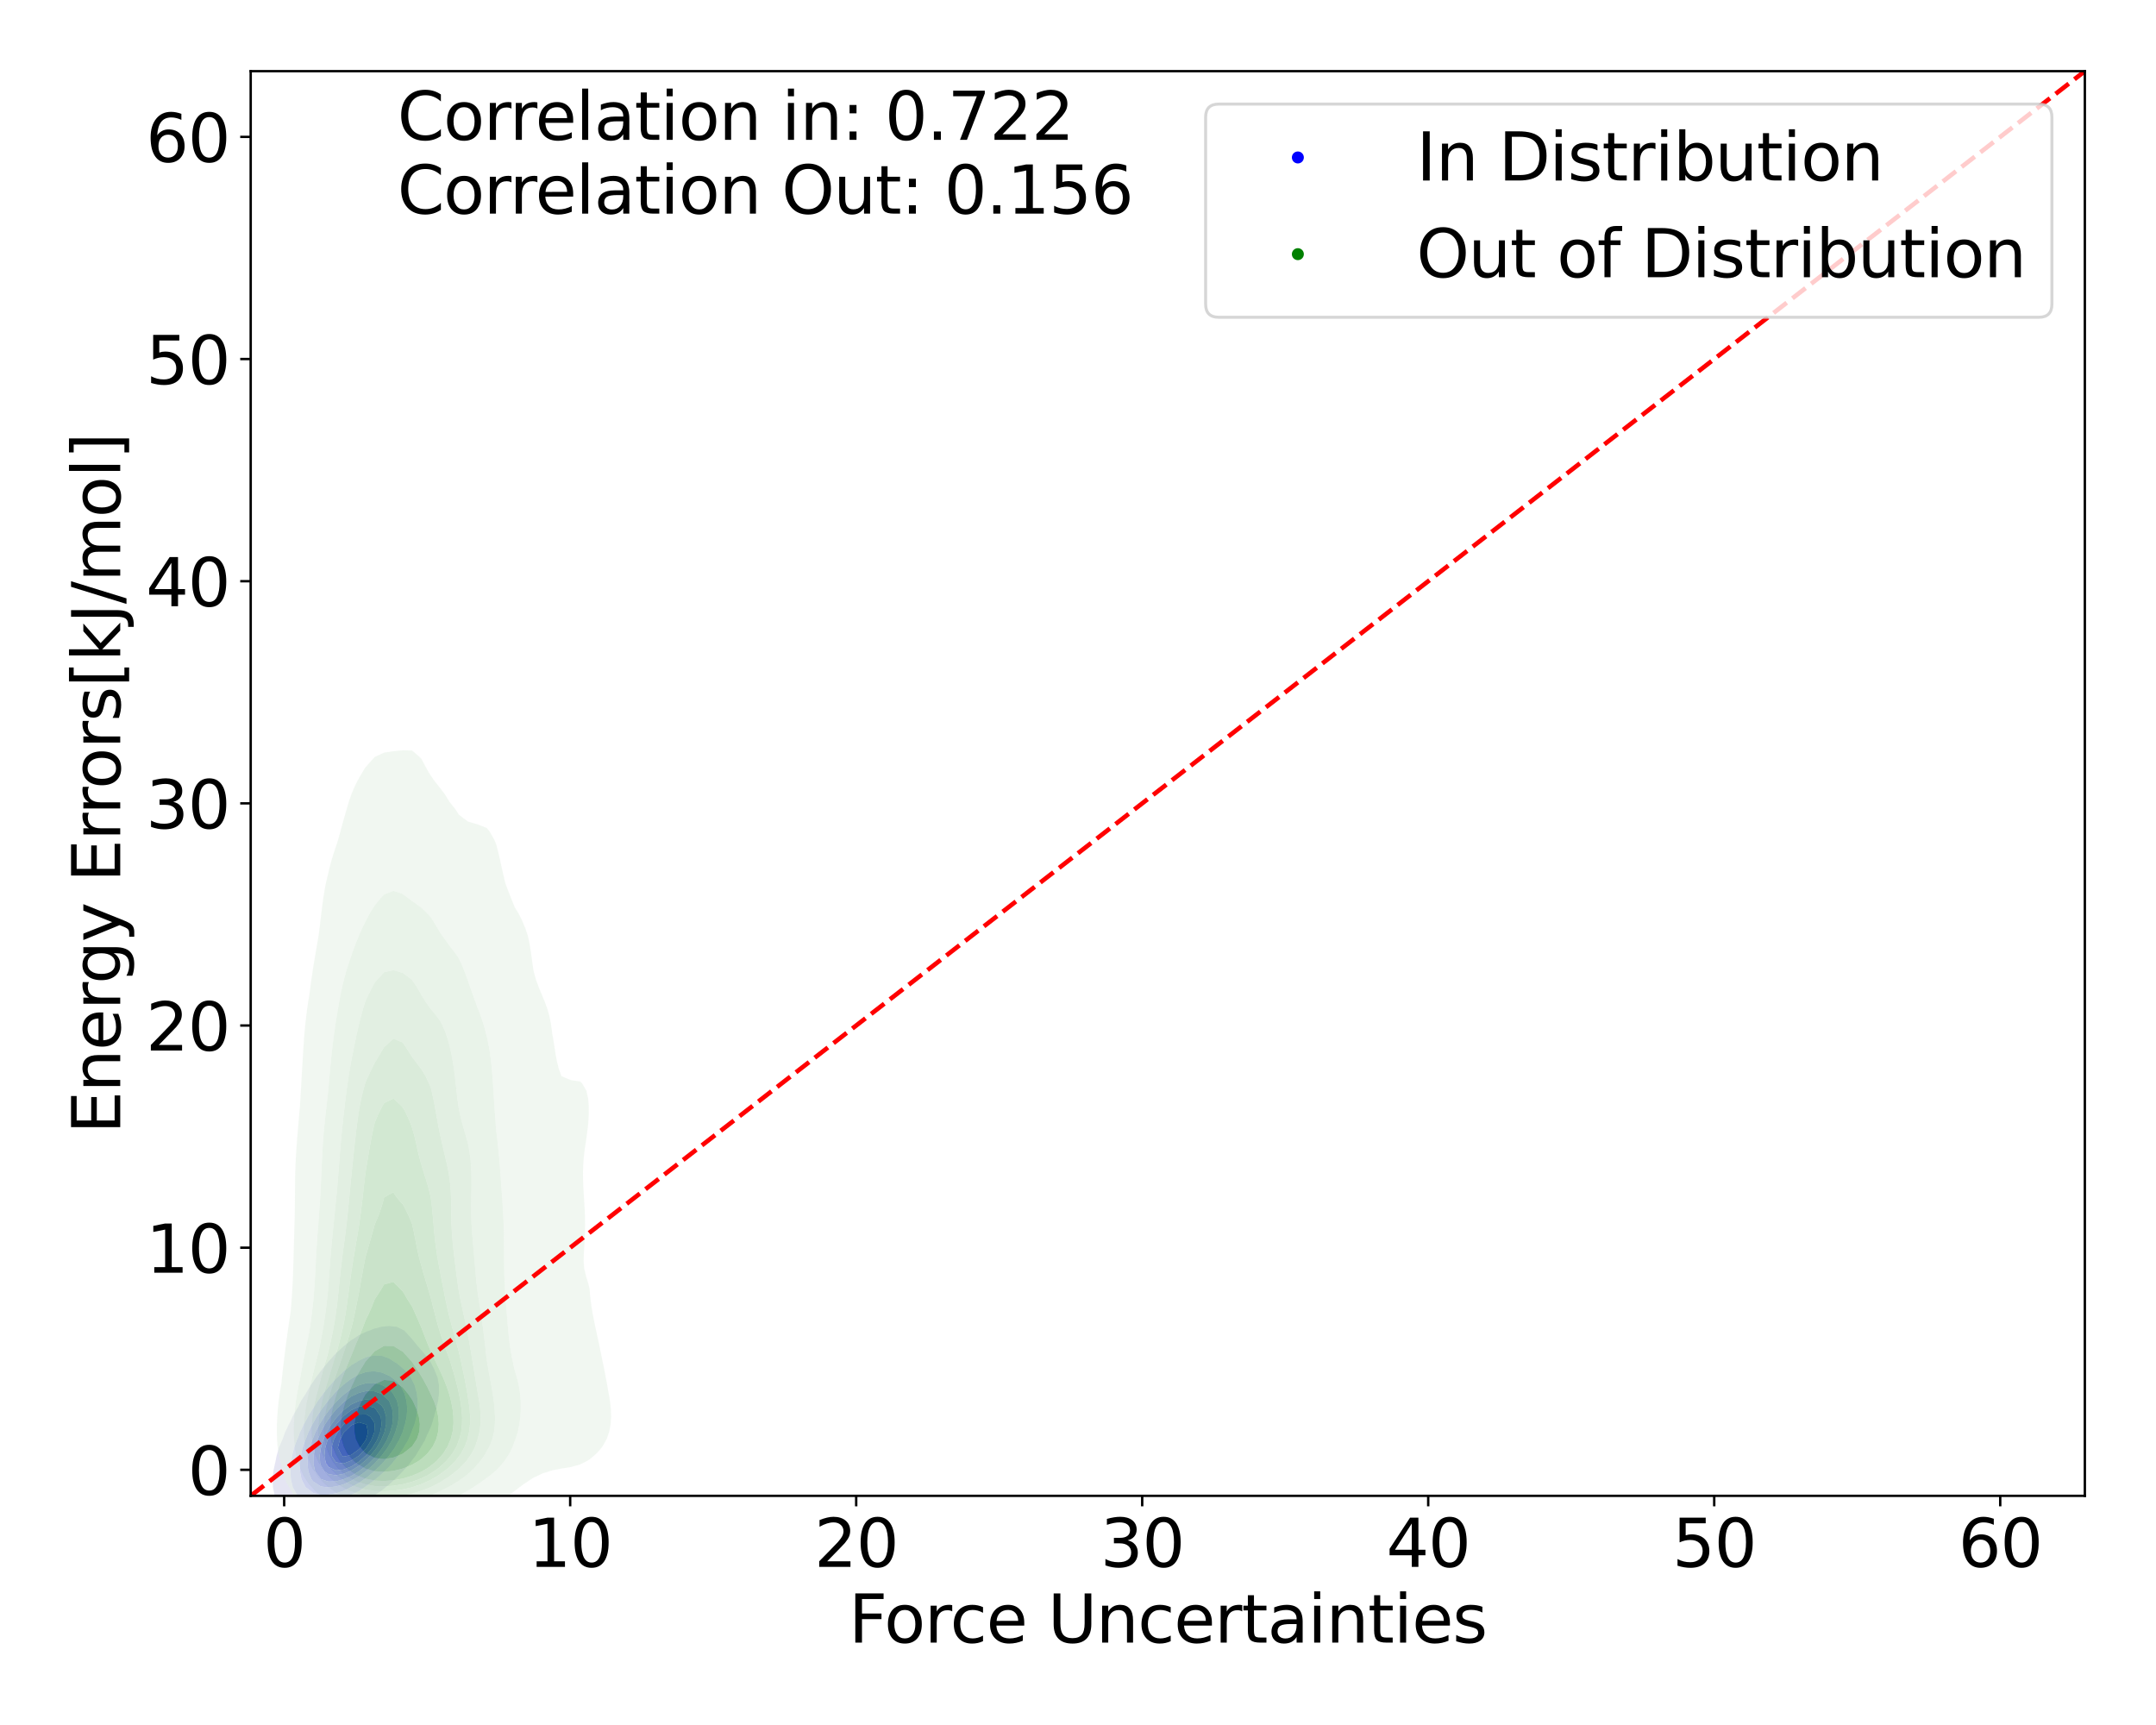 <?xml version="1.0" encoding="utf-8" standalone="no"?>
<!DOCTYPE svg PUBLIC "-//W3C//DTD SVG 1.1//EN"
  "http://www.w3.org/Graphics/SVG/1.1/DTD/svg11.dtd">
<svg xmlns:xlink="http://www.w3.org/1999/xlink" width="720pt" height="576pt" viewBox="0 0 720 576" xmlns="http://www.w3.org/2000/svg" version="1.1">
 <defs>
  <style type="text/css">*{stroke-linejoin: round; stroke-linecap: butt}</style>
 </defs>
 <g id="figure_1">
  <g id="patch_1">
   <path d="M 0 576 
L 720 576 
L 720 0 
L 0 0 
z
" style="fill: #ffffff"/>
  </g>
  <g id="axes_1">
   <g id="patch_2">
    <path d="M 83.72 499.48 
L 696.24 499.48 
L 696.24 23.76 
L 83.72 23.76 
z
" style="fill: #ffffff"/>
   </g>
   <g id="QuadContourSet_1">
    <path d="M 99.525 507.44 
L 102.063 507.872 
L 104.601 507.85 
L 107.139 507.465 
L 108.636 507.032 
L 109.678 506.853 
L 112.216 506.207 
L 114.754 505.211 
L 116.219 504.417 
L 117.292 504.015 
L 119.83 502.753 
L 121.253 501.802 
L 122.368 501.224 
L 124.906 499.467 
L 125.269 499.186 
L 127.444 497.73 
L 128.826 496.571 
L 129.982 495.654 
L 131.837 493.956 
L 132.521 493.309 
L 134.474 491.341 
L 135.059 490.674 
L 136.798 488.725 
L 137.597 487.62 
L 138.796 486.11 
L 140.135 483.834 
L 140.372 483.495 
L 141.918 480.88 
L 142.673 479.004 
L 143.069 478.264 
L 144.188 475.649 
L 144.958 473.034 
L 145.211 471.899 
L 145.702 470.419 
L 146.295 467.803 
L 146.612 465.188 
L 146.601 462.573 
L 146.125 459.958 
L 145.211 457.725 
L 145.08 457.342 
L 143.756 454.727 
L 142.673 453.241 
L 141.829 452.112 
L 140.135 450.176 
L 139.526 449.497 
L 137.597 447.117 
L 137.395 446.882 
L 135.059 444.33 
L 134.954 444.266 
L 132.521 443.056 
L 129.982 442.772 
L 127.444 443.017 
L 124.906 443.672 
L 123.486 444.266 
L 122.368 444.634 
L 119.83 445.843 
L 118.295 446.882 
L 117.292 447.475 
L 114.806 449.497 
L 114.754 449.537 
L 112.216 451.869 
L 111.987 452.112 
L 109.678 454.673 
L 109.632 454.727 
L 107.481 457.342 
L 107.139 457.796 
L 105.507 459.958 
L 104.601 461.354 
L 103.75 462.573 
L 102.203 465.188 
L 102.063 465.435 
L 100.521 467.803 
L 99.525 469.802 
L 99.146 470.419 
L 97.688 473.034 
L 96.987 474.674 
L 96.434 475.649 
L 95.187 478.264 
L 94.449 480.406 
L 94.214 480.88 
L 93.119 483.495 
L 92.374 486.11 
L 91.911 488.452 
L 91.824 488.725 
L 91.272 491.341 
L 91.041 493.956 
L 91.145 496.571 
L 91.689 499.186 
L 91.911 499.763 
L 92.611 501.802 
L 94.449 504.417 
L 94.449 504.417 
L 96.987 506.468 
L 98.481 507.032 
z
M 103.313 501.802 
L 102.063 501.43 
L 99.525 499.539 
L 99.216 499.186 
L 97.751 496.571 
L 97.141 493.956 
L 96.987 491.341 
L 97.135 488.725 
L 97.529 486.11 
L 98.173 483.495 
L 99.121 480.88 
L 99.525 480.008 
L 100.164 478.264 
L 101.415 475.649 
L 102.063 474.534 
L 102.817 473.034 
L 104.462 470.419 
L 104.601 470.212 
L 106.118 467.803 
L 107.139 466.41 
L 108.044 465.188 
L 109.678 463.167 
L 110.2 462.573 
L 112.216 460.343 
L 112.626 459.958 
L 114.754 457.898 
L 115.487 457.342 
L 117.292 455.859 
L 119.216 454.727 
L 119.83 454.316 
L 122.368 453.161 
L 124.906 452.605 
L 127.444 452.705 
L 129.982 453.608 
L 131.671 454.727 
L 132.521 455.227 
L 135.051 457.342 
L 135.059 457.35 
L 137.193 459.958 
L 137.597 460.726 
L 138.481 462.573 
L 139.199 465.188 
L 139.491 467.803 
L 139.446 470.419 
L 139.096 473.034 
L 138.426 475.649 
L 137.597 477.708 
L 137.425 478.264 
L 136.316 480.88 
L 135.059 482.927 
L 134.761 483.495 
L 132.986 486.11 
L 132.521 486.675 
L 130.893 488.725 
L 129.982 489.695 
L 128.372 491.341 
L 127.444 492.215 
L 125.357 493.956 
L 124.906 494.335 
L 122.368 496.212 
L 121.78 496.571 
L 119.83 497.911 
L 117.292 499.159 
L 117.223 499.186 
L 114.754 500.455 
L 112.216 501.311 
L 109.952 501.802 
L 109.678 501.887 
L 107.139 502.272 
L 104.601 502.165 
z
" clip-path="url(#pee88981de3)" style="fill: #e5e5f3"/>
    <path d="M 104.601 502.165 
L 107.139 502.272 
L 109.678 501.887 
L 109.952 501.802 
L 112.216 501.311 
L 114.754 500.455 
L 117.223 499.186 
L 117.292 499.159 
L 119.83 497.911 
L 121.78 496.571 
L 122.368 496.212 
L 124.906 494.335 
L 125.357 493.956 
L 127.444 492.215 
L 128.372 491.341 
L 129.982 489.695 
L 130.893 488.725 
L 132.521 486.675 
L 132.986 486.11 
L 134.761 483.495 
L 135.059 482.927 
L 136.316 480.88 
L 137.425 478.264 
L 137.597 477.708 
L 138.426 475.649 
L 139.096 473.034 
L 139.446 470.419 
L 139.491 467.803 
L 139.199 465.188 
L 138.481 462.573 
L 137.597 460.726 
L 137.193 459.958 
L 135.059 457.35 
L 135.051 457.342 
L 132.521 455.227 
L 131.671 454.727 
L 129.982 453.608 
L 127.444 452.705 
L 124.906 452.605 
L 122.368 453.161 
L 119.83 454.316 
L 119.216 454.727 
L 117.292 455.859 
L 115.487 457.342 
L 114.754 457.898 
L 112.626 459.958 
L 112.216 460.343 
L 110.2 462.573 
L 109.678 463.167 
L 108.044 465.188 
L 107.139 466.41 
L 106.118 467.803 
L 104.601 470.212 
L 104.462 470.419 
L 102.817 473.034 
L 102.063 474.534 
L 101.415 475.649 
L 100.164 478.264 
L 99.525 480.008 
L 99.121 480.88 
L 98.173 483.495 
L 97.529 486.11 
L 97.135 488.725 
L 96.987 491.341 
L 97.141 493.956 
L 97.751 496.571 
L 99.216 499.186 
L 99.525 499.539 
L 102.063 501.43 
L 103.313 501.802 
z
M 102.063 496.571 
L 102.063 496.571 
L 100.686 493.956 
L 100.175 491.341 
L 100.142 488.725 
L 100.443 486.11 
L 101.041 483.495 
L 101.963 480.88 
L 102.063 480.657 
L 102.969 478.264 
L 104.299 475.649 
L 104.601 475.139 
L 105.758 473.034 
L 107.139 470.983 
L 107.521 470.419 
L 109.499 467.803 
L 109.678 467.579 
L 111.76 465.188 
L 112.216 464.683 
L 114.481 462.573 
L 114.754 462.311 
L 117.292 460.379 
L 118.111 459.958 
L 119.83 458.935 
L 122.368 458.085 
L 124.906 457.871 
L 127.444 458.292 
L 129.982 459.389 
L 130.807 459.958 
L 132.521 461.257 
L 133.653 462.573 
L 135.044 465.188 
L 135.059 465.238 
L 135.77 467.803 
L 135.996 470.419 
L 135.816 473.034 
L 135.241 475.649 
L 135.059 476.144 
L 134.441 478.264 
L 133.283 480.88 
L 132.521 482.13 
L 131.786 483.495 
L 129.982 485.951 
L 129.871 486.11 
L 127.636 488.725 
L 127.444 488.921 
L 124.906 491.334 
L 124.899 491.341 
L 122.368 493.438 
L 121.597 493.956 
L 119.83 495.208 
L 117.292 496.543 
L 117.224 496.571 
L 114.754 497.8 
L 112.216 498.614 
L 109.678 499.074 
L 107.139 499.133 
L 104.601 498.528 
z
" clip-path="url(#pee88981de3)" style="fill: #cdcdf5"/>
    <path d="M 104.601 498.528 
L 107.139 499.133 
L 109.678 499.074 
L 112.216 498.614 
L 114.754 497.8 
L 117.224 496.571 
L 117.292 496.543 
L 119.83 495.208 
L 121.597 493.956 
L 122.368 493.438 
L 124.899 491.341 
L 124.906 491.334 
L 127.444 488.921 
L 127.636 488.725 
L 129.871 486.11 
L 129.982 485.951 
L 131.786 483.495 
L 132.521 482.13 
L 133.283 480.88 
L 134.441 478.264 
L 135.059 476.144 
L 135.241 475.649 
L 135.816 473.034 
L 135.996 470.419 
L 135.77 467.803 
L 135.059 465.238 
L 135.044 465.188 
L 133.653 462.573 
L 132.521 461.257 
L 130.807 459.958 
L 129.982 459.389 
L 127.444 458.292 
L 124.906 457.871 
L 122.368 458.085 
L 119.83 458.935 
L 118.111 459.958 
L 117.292 460.379 
L 114.754 462.311 
L 114.481 462.573 
L 112.216 464.683 
L 111.76 465.188 
L 109.678 467.579 
L 109.499 467.803 
L 107.521 470.419 
L 107.139 470.983 
L 105.758 473.034 
L 104.601 475.139 
L 104.299 475.649 
L 102.969 478.264 
L 102.063 480.657 
L 101.963 480.88 
L 101.041 483.495 
L 100.443 486.11 
L 100.142 488.725 
L 100.175 491.341 
L 100.686 493.956 
L 102.063 496.571 
L 102.063 496.571 
z
M 108.792 496.571 
L 107.139 496.339 
L 104.601 494.691 
L 104.009 493.956 
L 102.951 491.341 
L 102.679 488.725 
L 102.859 486.11 
L 103.381 483.495 
L 104.236 480.88 
L 104.601 480.049 
L 105.309 478.264 
L 106.662 475.649 
L 107.139 474.874 
L 108.268 473.034 
L 109.678 471.091 
L 110.208 470.419 
L 112.216 468.096 
L 112.519 467.803 
L 114.754 465.679 
L 115.447 465.188 
L 117.292 463.801 
L 119.83 462.573 
L 119.83 462.573 
L 122.368 461.828 
L 124.906 461.769 
L 127.444 462.414 
L 127.746 462.573 
L 129.982 463.89 
L 131.194 465.188 
L 132.521 467.605 
L 132.604 467.803 
L 133.181 470.419 
L 133.216 473.034 
L 132.797 475.649 
L 132.521 476.487 
L 132.037 478.264 
L 130.925 480.88 
L 129.982 482.435 
L 129.392 483.495 
L 127.444 486.087 
L 127.427 486.11 
L 125.058 488.725 
L 124.906 488.873 
L 122.368 491.119 
L 122.074 491.341 
L 119.83 493.004 
L 118.141 493.956 
L 117.292 494.474 
L 114.754 495.63 
L 112.216 496.357 
L 110.399 496.571 
L 109.678 496.678 
z
" clip-path="url(#pee88981de3)" style="fill: #b2b2f6"/>
    <path d="M 109.678 496.678 
L 110.399 496.571 
L 112.216 496.357 
L 114.754 495.63 
L 117.292 494.474 
L 118.141 493.956 
L 119.83 493.004 
L 122.074 491.341 
L 122.368 491.119 
L 124.906 488.873 
L 125.058 488.725 
L 127.427 486.11 
L 127.444 486.087 
L 129.392 483.495 
L 129.982 482.435 
L 130.925 480.88 
L 132.037 478.264 
L 132.521 476.487 
L 132.797 475.649 
L 133.216 473.034 
L 133.181 470.419 
L 132.604 467.803 
L 132.521 467.605 
L 131.194 465.188 
L 129.982 463.89 
L 127.746 462.573 
L 127.444 462.414 
L 124.906 461.769 
L 122.368 461.828 
L 119.83 462.573 
L 119.83 462.573 
L 117.292 463.801 
L 115.447 465.188 
L 114.754 465.679 
L 112.519 467.803 
L 112.216 468.096 
L 110.208 470.419 
L 109.678 471.091 
L 108.268 473.034 
L 107.139 474.874 
L 106.662 475.649 
L 105.309 478.264 
L 104.601 480.049 
L 104.236 480.88 
L 103.381 483.495 
L 102.859 486.11 
L 102.679 488.725 
L 102.951 491.341 
L 104.009 493.956 
L 104.601 494.691 
L 107.139 496.339 
L 108.792 496.571 
z
M 107.366 493.956 
L 107.139 493.835 
L 105.232 491.341 
L 104.648 488.725 
L 104.71 486.11 
L 105.167 483.495 
L 105.959 480.88 
L 107.11 478.264 
L 107.139 478.209 
L 108.496 475.649 
L 109.678 473.856 
L 110.262 473.034 
L 112.216 470.634 
L 112.425 470.419 
L 114.754 468.153 
L 115.238 467.803 
L 117.292 466.286 
L 119.645 465.188 
L 119.83 465.093 
L 122.368 464.463 
L 124.906 464.544 
L 126.764 465.188 
L 127.444 465.455 
L 129.918 467.803 
L 129.982 467.914 
L 130.972 470.419 
L 131.258 473.034 
L 131.008 475.649 
L 130.281 478.264 
L 129.982 478.919 
L 129.184 480.88 
L 127.624 483.495 
L 127.444 483.735 
L 125.663 486.11 
L 124.906 486.934 
L 123.114 488.725 
L 122.368 489.395 
L 119.83 491.309 
L 119.778 491.341 
L 117.292 492.875 
L 114.754 493.956 
L 114.754 493.956 
L 112.216 494.662 
L 109.678 494.737 
z
" clip-path="url(#pee88981de3)" style="fill: #9898f7"/>
    <path d="M 109.678 494.737 
L 112.216 494.662 
L 114.754 493.956 
L 114.754 493.956 
L 117.292 492.875 
L 119.778 491.341 
L 119.83 491.309 
L 122.368 489.395 
L 123.114 488.725 
L 124.906 486.934 
L 125.663 486.11 
L 127.444 483.735 
L 127.624 483.495 
L 129.184 480.88 
L 129.982 478.919 
L 130.281 478.264 
L 131.008 475.649 
L 131.258 473.034 
L 130.972 470.419 
L 129.982 467.914 
L 129.918 467.803 
L 127.444 465.455 
L 126.764 465.188 
L 124.906 464.544 
L 122.368 464.463 
L 119.83 465.093 
L 119.645 465.188 
L 117.292 466.286 
L 115.238 467.803 
L 114.754 468.153 
L 112.425 470.419 
L 112.216 470.634 
L 110.262 473.034 
L 109.678 473.856 
L 108.496 475.649 
L 107.139 478.209 
L 107.11 478.264 
L 105.959 480.88 
L 105.167 483.495 
L 104.71 486.11 
L 104.648 488.725 
L 105.232 491.341 
L 107.139 493.835 
L 107.366 493.956 
z
M 108.377 491.341 
L 107.139 489.305 
L 106.926 488.725 
L 106.744 486.11 
L 107.139 483.495 
L 107.139 483.495 
L 107.928 480.88 
L 109.084 478.264 
L 109.678 477.223 
L 110.636 475.649 
L 112.216 473.506 
L 112.63 473.034 
L 114.754 470.851 
L 115.323 470.419 
L 117.292 468.954 
L 119.794 467.803 
L 119.83 467.786 
L 122.368 467.283 
L 124.906 467.611 
L 125.287 467.803 
L 127.444 469.327 
L 128.186 470.419 
L 128.973 473.034 
L 128.958 475.649 
L 128.381 478.264 
L 127.444 480.473 
L 127.28 480.88 
L 125.737 483.495 
L 124.906 484.56 
L 123.622 486.11 
L 122.368 487.37 
L 120.792 488.725 
L 119.83 489.486 
L 117.292 491.046 
L 116.588 491.341 
L 114.754 492.136 
L 112.216 492.617 
L 109.678 492.233 
z
" clip-path="url(#pee88981de3)" style="fill: #7c7cf9"/>
    <path d="M 109.678 492.233 
L 112.216 492.617 
L 114.754 492.136 
L 116.588 491.341 
L 117.292 491.046 
L 119.83 489.486 
L 120.792 488.725 
L 122.368 487.37 
L 123.622 486.11 
L 124.906 484.56 
L 125.737 483.495 
L 127.28 480.88 
L 127.444 480.473 
L 128.381 478.264 
L 128.958 475.649 
L 128.973 473.034 
L 128.186 470.419 
L 127.444 469.327 
L 125.287 467.803 
L 124.906 467.611 
L 122.368 467.283 
L 119.83 467.786 
L 119.794 467.803 
L 117.292 468.954 
L 115.323 470.419 
L 114.754 470.851 
L 112.63 473.034 
L 112.216 473.506 
L 110.636 475.649 
L 109.678 477.223 
L 109.084 478.264 
L 107.928 480.88 
L 107.139 483.495 
L 107.139 483.495 
L 106.744 486.11 
L 106.926 488.725 
L 107.139 489.305 
L 108.377 491.341 
z
M 108.872 488.725 
L 108.333 486.11 
L 108.594 483.495 
L 109.366 480.88 
L 109.678 480.193 
L 110.599 478.264 
L 112.216 475.699 
L 112.253 475.649 
L 114.55 473.034 
L 114.754 472.825 
L 117.292 470.878 
L 118.289 470.419 
L 119.83 469.7 
L 122.368 469.339 
L 124.906 470.014 
L 125.419 470.419 
L 127.164 473.034 
L 127.444 475.649 
L 126.95 478.264 
L 125.919 480.88 
L 124.906 482.556 
L 124.311 483.495 
L 122.368 485.817 
L 122.083 486.11 
L 119.83 488.069 
L 118.847 488.725 
L 117.292 489.698 
L 114.754 490.706 
L 112.216 491.007 
L 109.678 489.842 
z
" clip-path="url(#pee88981de3)" style="fill: #6262fa"/>
    <path d="M 109.678 489.842 
L 112.216 491.007 
L 114.754 490.706 
L 117.292 489.698 
L 118.847 488.725 
L 119.83 488.069 
L 122.083 486.11 
L 122.368 485.817 
L 124.311 483.495 
L 124.906 482.556 
L 125.919 480.88 
L 126.95 478.264 
L 127.444 475.649 
L 127.164 473.034 
L 125.419 470.419 
L 124.906 470.014 
L 122.368 469.339 
L 119.83 469.7 
L 118.289 470.419 
L 117.292 470.878 
L 114.754 472.825 
L 114.55 473.034 
L 112.253 475.649 
L 112.216 475.699 
L 110.599 478.264 
L 109.678 480.193 
L 109.366 480.88 
L 108.594 483.495 
L 108.333 486.11 
L 108.872 488.725 
z
M 110.742 486.11 
L 110.694 483.495 
L 111.412 480.88 
L 112.216 479.201 
L 112.746 478.264 
L 114.7 475.649 
L 114.754 475.588 
L 117.292 473.486 
L 118.269 473.034 
L 119.83 472.347 
L 122.368 472.296 
L 123.645 473.034 
L 124.906 474.843 
L 125.149 475.649 
L 124.992 478.264 
L 124.906 478.495 
L 123.973 480.88 
L 122.371 483.495 
L 122.368 483.498 
L 119.83 486.11 
L 119.83 486.11 
L 117.292 487.727 
L 114.754 488.684 
L 112.216 488.304 
z
" clip-path="url(#pee88981de3)" style="fill: #4747fb"/>
    <path d="M 112.216 488.304 
L 114.754 488.684 
L 117.292 487.727 
L 119.83 486.11 
L 119.83 486.11 
L 122.368 483.498 
L 122.371 483.495 
L 123.973 480.88 
L 124.906 478.495 
L 124.992 478.264 
L 125.149 475.649 
L 124.906 474.843 
L 123.645 473.034 
L 122.368 472.296 
L 119.83 472.347 
L 118.269 473.034 
L 117.292 473.486 
L 114.754 475.588 
L 114.7 475.649 
L 112.746 478.264 
L 112.216 479.201 
L 111.412 480.88 
L 110.694 483.495 
L 110.742 486.11 
z
M 114.152 486.11 
L 112.815 483.495 
L 113.45 480.88 
L 114.754 478.402 
L 114.859 478.264 
L 117.292 475.939 
L 117.937 475.649 
L 119.83 474.919 
L 122.368 475.649 
L 122.368 475.649 
L 122.899 478.264 
L 122.368 480.211 
L 122.138 480.88 
L 120.293 483.495 
L 119.83 483.971 
L 117.292 485.811 
L 116.087 486.11 
L 114.754 486.382 
z
" clip-path="url(#pee88981de3)" style="fill: #2a2afd"/>
    <path d="M 114.754 486.382 
L 116.087 486.11 
L 117.292 485.811 
L 119.83 483.971 
L 120.293 483.495 
L 122.138 480.88 
L 122.368 480.211 
L 122.899 478.264 
L 122.368 475.649 
L 122.368 475.649 
L 119.83 474.919 
L 117.937 475.649 
L 117.292 475.939 
L 114.859 478.264 
L 114.754 478.402 
L 113.45 480.88 
L 112.815 483.495 
L 114.152 486.11 
z
" clip-path="url(#pee88981de3)" style="fill: #0e0efe"/>
   </g>
   <g id="QuadContourSet_2">
    <path d="M 115.799 510.262 
L 118.917 510.993 
L 122.036 511.409 
L 125.154 511.587 
L 128.273 511.62 
L 131.391 511.547 
L 134.51 511.328 
L 137.628 510.901 
L 140.747 510.207 
L 140.986 510.14 
L 143.865 509.567 
L 146.984 508.738 
L 150.102 507.705 
L 150.216 507.668 
L 153.221 506.895 
L 156.339 505.79 
L 157.69 505.196 
L 159.458 504.508 
L 162.576 503.188 
L 163.618 502.723 
L 165.695 501.87 
L 168.464 500.251 
L 168.814 500.043 
L 171.932 497.795 
L 171.956 497.778 
L 175.051 495.443 
L 175.277 495.306 
L 178.169 493.393 
L 179.426 492.834 
L 181.288 491.937 
L 184.406 490.974 
L 187.525 490.365 
L 187.554 490.361 
L 190.643 489.865 
L 193.762 488.987 
L 195.907 487.889 
L 196.88 487.317 
L 199.134 485.416 
L 199.999 484.497 
L 201.242 482.944 
L 202.616 480.472 
L 203.117 479.047 
L 203.466 477.999 
L 203.921 475.527 
L 204.08 473.055 
L 204.008 470.582 
L 203.752 468.11 
L 203.349 465.637 
L 203.117 464.501 
L 202.893 463.165 
L 202.443 460.693 
L 201.967 458.22 
L 201.474 455.748 
L 200.969 453.275 
L 200.46 450.803 
L 199.999 448.484 
L 199.96 448.331 
L 199.411 445.858 
L 198.877 443.386 
L 198.363 440.913 
L 197.889 438.441 
L 197.482 435.969 
L 197.166 433.496 
L 196.935 431.024 
L 196.88 430.31 
L 196.453 428.551 
L 195.7 426.079 
L 195.095 423.607 
L 194.906 421.134 
L 194.973 418.662 
L 195.118 416.19 
L 195.257 413.717 
L 195.353 411.245 
L 195.385 408.772 
L 195.35 406.3 
L 195.252 403.828 
L 195.111 401.355 
L 194.953 398.883 
L 194.81 396.41 
L 194.712 393.938 
L 194.689 391.466 
L 194.763 388.993 
L 194.947 386.521 
L 195.234 384.048 
L 195.589 381.576 
L 195.956 379.104 
L 196.276 376.631 
L 196.505 374.159 
L 196.623 371.686 
L 196.609 369.214 
L 196.407 366.742 
L 195.842 364.269 
L 194.43 361.797 
L 193.762 361.124 
L 190.643 360.681 
L 187.525 359.353 
L 187.511 359.325 
L 186.602 356.852 
L 185.972 354.38 
L 185.521 351.907 
L 185.145 349.435 
L 184.757 346.963 
L 184.406 345.125 
L 184.345 344.49 
L 184.011 342.018 
L 183.527 339.545 
L 182.855 337.073 
L 181.974 334.601 
L 181.288 332.971 
L 180.927 332.128 
L 179.911 329.656 
L 179.022 327.183 
L 178.307 324.711 
L 178.169 324.117 
L 177.887 322.239 
L 177.552 319.766 
L 177.206 317.294 
L 176.793 314.822 
L 176.235 312.349 
L 175.414 309.877 
L 175.051 309.066 
L 174.378 307.404 
L 173.12 304.932 
L 171.932 302.999 
L 171.702 302.46 
L 170.694 299.987 
L 169.729 297.515 
L 168.814 295.104 
L 168.797 295.042 
L 168.196 292.57 
L 167.637 290.098 
L 167.095 287.625 
L 166.537 285.153 
L 165.913 282.68 
L 165.695 281.929 
L 164.977 280.208 
L 163.551 277.736 
L 162.576 276.486 
L 159.458 275.263 
L 159.458 275.263 
L 156.339 274.354 
L 154.202 272.791 
L 153.221 271.996 
L 152.143 270.318 
L 150.196 267.846 
L 150.102 267.739 
L 148.647 265.374 
L 146.984 263.15 
L 146.777 262.901 
L 144.85 260.429 
L 143.865 258.985 
L 143.194 257.957 
L 141.822 255.484 
L 140.747 253.409 
L 140.403 253.012 
L 137.628 250.614 
L 135.232 250.539 
L 134.51 250.522 
L 134.372 250.539 
L 131.391 250.843 
L 128.273 251.31 
L 125.154 252.749 
L 124.915 253.012 
L 122.682 255.484 
L 122.036 256.232 
L 120.975 257.957 
L 119.552 260.429 
L 118.917 261.642 
L 118.317 262.901 
L 117.288 265.374 
L 116.446 267.846 
L 115.799 270.106 
L 115.733 270.318 
L 115.008 272.791 
L 114.324 275.263 
L 113.648 277.736 
L 112.964 280.208 
L 112.68 281.182 
L 112.175 282.68 
L 111.357 285.153 
L 110.614 287.625 
L 109.965 290.098 
L 109.561 291.868 
L 109.379 292.57 
L 108.81 295.042 
L 108.343 297.515 
L 107.955 299.987 
L 107.618 302.46 
L 107.311 304.932 
L 107.015 307.404 
L 106.718 309.877 
L 106.443 312.099 
L 106.402 312.349 
L 105.979 314.822 
L 105.556 317.294 
L 105.138 319.766 
L 104.729 322.239 
L 104.337 324.711 
L 103.968 327.183 
L 103.627 329.656 
L 103.324 332.074 
L 103.315 332.128 
L 102.908 334.601 
L 102.547 337.073 
L 102.231 339.545 
L 101.96 342.018 
L 101.727 344.49 
L 101.527 346.963 
L 101.353 349.435 
L 101.195 351.907 
L 101.047 354.38 
L 100.902 356.852 
L 100.758 359.325 
L 100.614 361.797 
L 100.47 364.269 
L 100.327 366.742 
L 100.206 368.823 
L 100.172 369.214 
L 99.958 371.686 
L 99.744 374.159 
L 99.532 376.631 
L 99.326 379.104 
L 99.132 381.576 
L 98.956 384.048 
L 98.805 386.521 
L 98.685 388.993 
L 98.599 391.466 
L 98.545 393.938 
L 98.517 396.41 
L 98.502 398.883 
L 98.487 401.355 
L 98.459 403.828 
L 98.412 406.3 
L 98.349 408.772 
L 98.277 411.245 
L 98.203 413.717 
L 98.133 416.19 
L 98.066 418.662 
L 97.998 421.134 
L 97.924 423.607 
L 97.836 426.079 
L 97.726 428.551 
L 97.59 431.024 
L 97.426 433.496 
L 97.238 435.969 
L 97.087 437.757 
L 96.991 438.441 
L 96.619 440.913 
L 96.256 443.386 
L 95.908 445.858 
L 95.576 448.331 
L 95.256 450.803 
L 94.946 453.275 
L 94.647 455.748 
L 94.362 458.22 
L 94.098 460.693 
L 93.969 461.984 
L 93.76 463.165 
L 93.364 465.637 
L 93.035 468.11 
L 92.778 470.582 
L 92.592 473.055 
L 92.481 475.527 
L 92.45 477.999 
L 92.513 480.472 
L 92.689 482.944 
L 93.011 485.416 
L 93.532 487.889 
L 93.969 489.324 
L 94.159 490.361 
L 94.795 492.834 
L 95.773 495.306 
L 97.087 497.505 
L 97.218 497.778 
L 98.698 500.251 
L 100.206 501.974 
L 100.921 502.723 
L 103.324 504.766 
L 103.974 505.196 
L 106.443 506.775 
L 108.371 507.668 
L 109.561 508.276 
L 112.68 509.485 
L 115.417 510.14 
z
M 121.69 505.196 
L 118.917 504.77 
L 115.799 503.961 
L 112.832 502.723 
L 112.68 502.665 
L 109.561 501.053 
L 108.373 500.251 
L 106.443 498.813 
L 105.27 497.778 
L 103.324 495.603 
L 103.083 495.306 
L 101.427 492.834 
L 100.361 490.361 
L 100.206 489.871 
L 99.45 487.889 
L 98.817 485.416 
L 98.422 482.944 
L 98.203 480.472 
L 98.119 477.999 
L 98.146 475.527 
L 98.27 473.055 
L 98.482 470.582 
L 98.778 468.11 
L 99.154 465.637 
L 99.607 463.165 
L 100.134 460.693 
L 100.206 460.374 
L 100.578 458.22 
L 101.038 455.748 
L 101.522 453.275 
L 102.024 450.803 
L 102.536 448.331 
L 103.054 445.858 
L 103.324 444.521 
L 103.5 443.386 
L 103.851 440.913 
L 104.172 438.441 
L 104.458 435.969 
L 104.704 433.496 
L 104.911 431.024 
L 105.082 428.551 
L 105.226 426.079 
L 105.355 423.607 
L 105.48 421.134 
L 105.612 418.662 
L 105.759 416.19 
L 105.924 413.717 
L 106.107 411.245 
L 106.304 408.772 
L 106.443 407.119 
L 106.498 406.3 
L 106.665 403.828 
L 106.827 401.355 
L 106.979 398.883 
L 107.116 396.41 
L 107.237 393.938 
L 107.345 391.466 
L 107.448 388.993 
L 107.557 386.521 
L 107.683 384.048 
L 107.838 381.576 
L 108.027 379.104 
L 108.25 376.631 
L 108.503 374.159 
L 108.775 371.686 
L 109.058 369.214 
L 109.34 366.742 
L 109.561 364.728 
L 109.603 364.269 
L 109.816 361.797 
L 110.028 359.325 
L 110.249 356.852 
L 110.486 354.38 
L 110.744 351.907 
L 111.026 349.435 
L 111.332 346.963 
L 111.663 344.49 
L 112.022 342.018 
L 112.414 339.545 
L 112.68 338.004 
L 112.825 337.073 
L 113.241 334.601 
L 113.705 332.128 
L 114.233 329.656 
L 114.836 327.183 
L 115.518 324.711 
L 115.799 323.743 
L 116.273 322.239 
L 117.09 319.766 
L 117.96 317.294 
L 118.882 314.822 
L 118.917 314.724 
L 119.872 312.349 
L 120.97 309.877 
L 122.036 307.739 
L 122.203 307.404 
L 123.499 304.932 
L 125.034 302.46 
L 125.154 302.276 
L 127.04 299.987 
L 128.273 298.674 
L 131.298 297.515 
L 131.391 297.479 
L 131.5 297.515 
L 134.51 298.513 
L 136.458 299.987 
L 137.628 300.871 
L 139.839 302.46 
L 140.747 303.104 
L 142.601 304.932 
L 143.865 306.271 
L 144.588 307.404 
L 146.093 309.877 
L 146.984 311.414 
L 147.647 312.349 
L 149.408 314.822 
L 150.102 315.801 
L 151.32 317.294 
L 153.073 319.766 
L 153.221 319.999 
L 154.255 322.239 
L 155.256 324.711 
L 156.156 327.183 
L 156.339 327.702 
L 157.024 329.656 
L 157.897 332.128 
L 158.786 334.601 
L 159.458 336.449 
L 159.704 337.073 
L 160.636 339.545 
L 161.46 342.018 
L 162.164 344.49 
L 162.576 346.216 
L 162.758 346.963 
L 163.259 349.435 
L 163.661 351.907 
L 163.98 354.38 
L 164.233 356.852 
L 164.439 359.325 
L 164.613 361.797 
L 164.773 364.269 
L 164.933 366.742 
L 165.099 369.214 
L 165.275 371.686 
L 165.457 374.159 
L 165.641 376.631 
L 165.695 377.362 
L 165.904 379.104 
L 166.195 381.576 
L 166.462 384.048 
L 166.696 386.521 
L 166.899 388.993 
L 167.084 391.466 
L 167.26 393.938 
L 167.434 396.41 
L 167.61 398.883 
L 167.782 401.355 
L 167.942 403.828 
L 168.08 406.3 
L 168.187 408.772 
L 168.26 411.245 
L 168.301 413.717 
L 168.32 416.19 
L 168.328 418.662 
L 168.34 421.134 
L 168.372 423.607 
L 168.435 426.079 
L 168.534 428.551 
L 168.663 431.024 
L 168.814 433.496 
L 168.814 433.496 
L 169.023 435.969 
L 169.229 438.441 
L 169.431 440.913 
L 169.639 443.386 
L 169.872 445.858 
L 170.155 448.331 
L 170.512 450.803 
L 170.954 453.275 
L 171.473 455.748 
L 171.932 457.768 
L 172.079 458.22 
L 172.808 460.693 
L 173.36 463.165 
L 173.723 465.637 
L 173.906 468.11 
L 173.923 470.582 
L 173.78 473.055 
L 173.468 475.527 
L 172.955 477.999 
L 172.186 480.472 
L 171.932 481.063 
L 171.275 482.944 
L 170.088 485.416 
L 168.814 487.356 
L 168.463 487.889 
L 166.344 490.361 
L 165.695 490.969 
L 163.491 492.834 
L 162.576 493.48 
L 160.086 495.306 
L 159.458 495.71 
L 156.339 497.71 
L 156.219 497.778 
L 153.221 499.393 
L 151.226 500.251 
L 150.102 500.75 
L 146.984 502.03 
L 144.916 502.723 
L 143.865 503.123 
L 140.747 504.1 
L 137.628 504.765 
L 134.51 505.182 
L 134.33 505.196 
L 131.391 505.503 
L 128.273 505.626 
L 125.154 505.572 
L 122.036 505.264 
z
" clip-path="url(#pee88981de3)" style="fill: #e4f0e4; fill-opacity: 0.5"/>
    <path d="M 122.036 505.264 
L 125.154 505.572 
L 128.273 505.626 
L 131.391 505.503 
L 134.33 505.196 
L 134.51 505.182 
L 137.628 504.765 
L 140.747 504.1 
L 143.865 503.123 
L 144.916 502.723 
L 146.984 502.03 
L 150.102 500.75 
L 151.226 500.251 
L 153.221 499.393 
L 156.219 497.778 
L 156.339 497.71 
L 159.458 495.71 
L 160.086 495.306 
L 162.576 493.48 
L 163.491 492.834 
L 165.695 490.969 
L 166.344 490.361 
L 168.463 487.889 
L 168.814 487.356 
L 170.088 485.416 
L 171.275 482.944 
L 171.932 481.063 
L 172.186 480.472 
L 172.955 477.999 
L 173.468 475.527 
L 173.78 473.055 
L 173.923 470.582 
L 173.906 468.11 
L 173.723 465.637 
L 173.36 463.165 
L 172.808 460.693 
L 172.079 458.22 
L 171.932 457.768 
L 171.473 455.748 
L 170.954 453.275 
L 170.512 450.803 
L 170.155 448.331 
L 169.872 445.858 
L 169.639 443.386 
L 169.431 440.913 
L 169.229 438.441 
L 169.023 435.969 
L 168.814 433.496 
L 168.814 433.496 
L 168.663 431.024 
L 168.534 428.551 
L 168.435 426.079 
L 168.372 423.607 
L 168.34 421.134 
L 168.328 418.662 
L 168.32 416.19 
L 168.301 413.717 
L 168.26 411.245 
L 168.187 408.772 
L 168.08 406.3 
L 167.942 403.828 
L 167.782 401.355 
L 167.61 398.883 
L 167.434 396.41 
L 167.26 393.938 
L 167.084 391.466 
L 166.899 388.993 
L 166.696 386.521 
L 166.462 384.048 
L 166.195 381.576 
L 165.904 379.104 
L 165.695 377.362 
L 165.641 376.631 
L 165.457 374.159 
L 165.275 371.686 
L 165.099 369.214 
L 164.933 366.742 
L 164.773 364.269 
L 164.613 361.797 
L 164.439 359.325 
L 164.233 356.852 
L 163.98 354.38 
L 163.661 351.907 
L 163.259 349.435 
L 162.758 346.963 
L 162.576 346.216 
L 162.164 344.49 
L 161.46 342.018 
L 160.636 339.545 
L 159.704 337.073 
L 159.458 336.449 
L 158.786 334.601 
L 157.897 332.128 
L 157.024 329.656 
L 156.339 327.702 
L 156.156 327.183 
L 155.256 324.711 
L 154.255 322.239 
L 153.221 319.999 
L 153.073 319.766 
L 151.32 317.294 
L 150.102 315.801 
L 149.408 314.822 
L 147.647 312.349 
L 146.984 311.414 
L 146.093 309.877 
L 144.588 307.404 
L 143.865 306.271 
L 142.601 304.932 
L 140.747 303.104 
L 139.839 302.46 
L 137.628 300.871 
L 136.458 299.987 
L 134.51 298.513 
L 131.5 297.515 
L 131.391 297.479 
L 131.298 297.515 
L 128.273 298.674 
L 127.04 299.987 
L 125.154 302.276 
L 125.034 302.46 
L 123.499 304.932 
L 122.203 307.404 
L 122.036 307.739 
L 120.97 309.877 
L 119.872 312.349 
L 118.917 314.724 
L 118.882 314.822 
L 117.96 317.294 
L 117.09 319.766 
L 116.273 322.239 
L 115.799 323.743 
L 115.518 324.711 
L 114.836 327.183 
L 114.233 329.656 
L 113.705 332.128 
L 113.241 334.601 
L 112.825 337.073 
L 112.68 338.004 
L 112.414 339.545 
L 112.022 342.018 
L 111.663 344.49 
L 111.332 346.963 
L 111.026 349.435 
L 110.744 351.907 
L 110.486 354.38 
L 110.249 356.852 
L 110.028 359.325 
L 109.816 361.797 
L 109.603 364.269 
L 109.561 364.728 
L 109.34 366.742 
L 109.058 369.214 
L 108.775 371.686 
L 108.503 374.159 
L 108.25 376.631 
L 108.027 379.104 
L 107.838 381.576 
L 107.683 384.048 
L 107.557 386.521 
L 107.448 388.993 
L 107.345 391.466 
L 107.237 393.938 
L 107.116 396.41 
L 106.979 398.883 
L 106.827 401.355 
L 106.665 403.828 
L 106.498 406.3 
L 106.443 407.119 
L 106.304 408.772 
L 106.107 411.245 
L 105.924 413.717 
L 105.759 416.19 
L 105.612 418.662 
L 105.48 421.134 
L 105.355 423.607 
L 105.226 426.079 
L 105.082 428.551 
L 104.911 431.024 
L 104.704 433.496 
L 104.458 435.969 
L 104.172 438.441 
L 103.851 440.913 
L 103.5 443.386 
L 103.324 444.521 
L 103.054 445.858 
L 102.536 448.331 
L 102.024 450.803 
L 101.522 453.275 
L 101.038 455.748 
L 100.578 458.22 
L 100.206 460.374 
L 100.134 460.693 
L 99.607 463.165 
L 99.154 465.637 
L 98.778 468.11 
L 98.482 470.582 
L 98.27 473.055 
L 98.146 475.527 
L 98.119 477.999 
L 98.203 480.472 
L 98.422 482.944 
L 98.817 485.416 
L 99.45 487.889 
L 100.206 489.871 
L 100.361 490.361 
L 101.427 492.834 
L 103.083 495.306 
L 103.324 495.603 
L 105.27 497.778 
L 106.443 498.813 
L 108.373 500.251 
L 109.561 501.053 
L 112.68 502.665 
L 112.832 502.723 
L 115.799 503.961 
L 118.917 504.77 
L 121.69 505.196 
z
M 116.299 500.251 
L 115.799 500.083 
L 112.68 498.596 
L 111.429 497.778 
L 109.561 496.406 
L 108.292 495.306 
L 106.443 493.283 
L 106.064 492.834 
L 104.398 490.361 
L 103.324 487.919 
L 103.311 487.889 
L 102.455 485.416 
L 101.926 482.944 
L 101.636 480.472 
L 101.531 477.999 
L 101.576 475.527 
L 101.753 473.055 
L 102.049 470.582 
L 102.456 468.11 
L 102.965 465.637 
L 103.324 464.113 
L 103.514 463.165 
L 104.05 460.693 
L 104.637 458.22 
L 105.257 455.748 
L 105.89 453.275 
L 106.443 451.082 
L 106.503 450.803 
L 106.997 448.331 
L 107.47 445.858 
L 107.91 443.386 
L 108.312 440.913 
L 108.673 438.441 
L 108.993 435.969 
L 109.275 433.496 
L 109.523 431.024 
L 109.561 430.59 
L 109.717 428.551 
L 109.894 426.079 
L 110.07 423.607 
L 110.255 421.134 
L 110.457 418.662 
L 110.678 416.19 
L 110.914 413.717 
L 111.161 411.245 
L 111.411 408.772 
L 111.661 406.3 
L 111.906 403.828 
L 112.148 401.355 
L 112.386 398.883 
L 112.62 396.41 
L 112.68 395.759 
L 112.828 393.938 
L 113.022 391.466 
L 113.213 388.993 
L 113.405 386.521 
L 113.603 384.048 
L 113.813 381.576 
L 114.04 379.104 
L 114.284 376.631 
L 114.545 374.159 
L 114.819 371.686 
L 115.106 369.214 
L 115.408 366.742 
L 115.73 364.269 
L 115.799 363.772 
L 116.063 361.797 
L 116.429 359.325 
L 116.837 356.852 
L 117.286 354.38 
L 117.766 351.907 
L 118.262 349.435 
L 118.755 346.963 
L 118.917 346.113 
L 119.304 344.49 
L 119.886 342.018 
L 120.494 339.545 
L 121.161 337.073 
L 121.918 334.601 
L 122.036 334.264 
L 123.032 332.128 
L 124.291 329.656 
L 125.154 328.034 
L 125.936 327.183 
L 128.196 324.711 
L 128.273 324.625 
L 131.391 323.927 
L 133.95 324.711 
L 134.51 324.872 
L 137.628 327.183 
L 137.628 327.183 
L 139.239 329.656 
L 140.68 332.128 
L 140.747 332.242 
L 142.193 334.601 
L 143.865 336.939 
L 143.976 337.073 
L 146.012 339.545 
L 146.984 340.847 
L 147.606 342.018 
L 148.685 344.49 
L 149.527 346.963 
L 150.102 349.111 
L 150.189 349.435 
L 150.75 351.907 
L 151.211 354.38 
L 151.589 356.852 
L 151.906 359.325 
L 152.186 361.797 
L 152.457 364.269 
L 152.746 366.742 
L 153.076 369.214 
L 153.221 370.125 
L 153.528 371.686 
L 154.123 374.159 
L 154.81 376.631 
L 155.533 379.104 
L 156.205 381.576 
L 156.339 382.156 
L 156.708 384.048 
L 157.061 386.521 
L 157.292 388.993 
L 157.419 391.466 
L 157.467 393.938 
L 157.46 396.41 
L 157.422 398.883 
L 157.38 401.355 
L 157.361 403.828 
L 157.391 406.3 
L 157.484 408.772 
L 157.637 411.245 
L 157.834 413.717 
L 158.052 416.19 
L 158.271 418.662 
L 158.483 421.134 
L 158.694 423.607 
L 158.916 426.079 
L 159.165 428.551 
L 159.447 431.024 
L 159.458 431.107 
L 159.81 433.496 
L 160.2 435.969 
L 160.591 438.441 
L 160.964 440.913 
L 161.305 443.386 
L 161.613 445.858 
L 161.897 448.331 
L 162.174 450.803 
L 162.459 453.275 
L 162.576 454.206 
L 162.82 455.748 
L 163.253 458.22 
L 163.711 460.693 
L 164.166 463.165 
L 164.587 465.637 
L 164.939 468.11 
L 165.194 470.582 
L 165.319 473.055 
L 165.276 475.527 
L 165.011 477.999 
L 164.451 480.472 
L 163.487 482.944 
L 162.576 484.487 
L 162.13 485.416 
L 160.434 487.889 
L 159.458 488.939 
L 158.273 490.361 
L 156.339 492.128 
L 155.525 492.834 
L 153.221 494.483 
L 151.933 495.306 
L 150.102 496.361 
L 147.288 497.778 
L 146.984 497.928 
L 143.865 499.333 
L 141.065 500.251 
L 140.747 500.365 
L 137.628 501.248 
L 134.51 501.81 
L 131.391 502.125 
L 128.273 502.25 
L 125.154 502.193 
L 122.036 501.875 
L 118.917 501.19 
z
" clip-path="url(#pee88981de3)" style="fill: #d5e9d5; fill-opacity: 0.5"/>
    <path d="M 118.917 501.19 
L 122.036 501.875 
L 125.154 502.193 
L 128.273 502.25 
L 131.391 502.125 
L 134.51 501.81 
L 137.628 501.248 
L 140.747 500.365 
L 141.065 500.251 
L 143.865 499.333 
L 146.984 497.928 
L 147.288 497.778 
L 150.102 496.361 
L 151.933 495.306 
L 153.221 494.483 
L 155.525 492.834 
L 156.339 492.128 
L 158.273 490.361 
L 159.458 488.939 
L 160.434 487.889 
L 162.13 485.416 
L 162.576 484.487 
L 163.487 482.944 
L 164.451 480.472 
L 165.011 477.999 
L 165.276 475.527 
L 165.319 473.055 
L 165.194 470.582 
L 164.939 468.11 
L 164.587 465.637 
L 164.166 463.165 
L 163.711 460.693 
L 163.253 458.22 
L 162.82 455.748 
L 162.576 454.206 
L 162.459 453.275 
L 162.174 450.803 
L 161.897 448.331 
L 161.613 445.858 
L 161.305 443.386 
L 160.964 440.913 
L 160.591 438.441 
L 160.2 435.969 
L 159.81 433.496 
L 159.458 431.107 
L 159.447 431.024 
L 159.165 428.551 
L 158.916 426.079 
L 158.694 423.607 
L 158.483 421.134 
L 158.271 418.662 
L 158.052 416.19 
L 157.834 413.717 
L 157.637 411.245 
L 157.484 408.772 
L 157.391 406.3 
L 157.361 403.828 
L 157.38 401.355 
L 157.422 398.883 
L 157.46 396.41 
L 157.467 393.938 
L 157.419 391.466 
L 157.292 388.993 
L 157.061 386.521 
L 156.708 384.048 
L 156.339 382.156 
L 156.205 381.576 
L 155.533 379.104 
L 154.81 376.631 
L 154.123 374.159 
L 153.528 371.686 
L 153.221 370.125 
L 153.076 369.214 
L 152.746 366.742 
L 152.457 364.269 
L 152.186 361.797 
L 151.906 359.325 
L 151.589 356.852 
L 151.211 354.38 
L 150.75 351.907 
L 150.189 349.435 
L 150.102 349.111 
L 149.527 346.963 
L 148.685 344.49 
L 147.606 342.018 
L 146.984 340.847 
L 146.012 339.545 
L 143.976 337.073 
L 143.865 336.939 
L 142.193 334.601 
L 140.747 332.242 
L 140.68 332.128 
L 139.239 329.656 
L 137.628 327.183 
L 137.628 327.183 
L 134.51 324.872 
L 133.95 324.711 
L 131.391 323.927 
L 128.273 324.625 
L 128.196 324.711 
L 125.936 327.183 
L 125.154 328.034 
L 124.291 329.656 
L 123.032 332.128 
L 122.036 334.264 
L 121.918 334.601 
L 121.161 337.073 
L 120.494 339.545 
L 119.886 342.018 
L 119.304 344.49 
L 118.917 346.113 
L 118.755 346.963 
L 118.262 349.435 
L 117.766 351.907 
L 117.286 354.38 
L 116.837 356.852 
L 116.429 359.325 
L 116.063 361.797 
L 115.799 363.772 
L 115.73 364.269 
L 115.408 366.742 
L 115.106 369.214 
L 114.819 371.686 
L 114.545 374.159 
L 114.284 376.631 
L 114.04 379.104 
L 113.813 381.576 
L 113.603 384.048 
L 113.405 386.521 
L 113.213 388.993 
L 113.022 391.466 
L 112.828 393.938 
L 112.68 395.759 
L 112.62 396.41 
L 112.386 398.883 
L 112.148 401.355 
L 111.906 403.828 
L 111.661 406.3 
L 111.411 408.772 
L 111.161 411.245 
L 110.914 413.717 
L 110.678 416.19 
L 110.457 418.662 
L 110.255 421.134 
L 110.07 423.607 
L 109.894 426.079 
L 109.717 428.551 
L 109.561 430.59 
L 109.523 431.024 
L 109.275 433.496 
L 108.993 435.969 
L 108.673 438.441 
L 108.312 440.913 
L 107.91 443.386 
L 107.47 445.858 
L 106.997 448.331 
L 106.503 450.803 
L 106.443 451.082 
L 105.89 453.275 
L 105.257 455.748 
L 104.637 458.22 
L 104.05 460.693 
L 103.514 463.165 
L 103.324 464.113 
L 102.965 465.637 
L 102.456 468.11 
L 102.049 470.582 
L 101.753 473.055 
L 101.576 475.527 
L 101.531 477.999 
L 101.636 480.472 
L 101.926 482.944 
L 102.455 485.416 
L 103.311 487.889 
L 103.324 487.919 
L 104.398 490.361 
L 106.064 492.834 
L 106.443 493.283 
L 108.292 495.306 
L 109.561 496.406 
L 111.429 497.778 
L 112.68 498.596 
L 115.799 500.083 
L 116.299 500.251 
z
M 116.84 497.778 
L 115.799 497.351 
L 112.68 495.48 
L 112.447 495.306 
L 109.678 492.834 
L 109.561 492.701 
L 107.629 490.361 
L 106.443 488.255 
L 106.237 487.889 
L 105.201 485.416 
L 104.561 482.944 
L 104.211 480.472 
L 104.084 477.999 
L 104.138 475.527 
L 104.346 473.055 
L 104.692 470.582 
L 105.164 468.11 
L 105.751 465.637 
L 106.443 463.165 
L 106.443 463.165 
L 107.057 460.693 
L 107.719 458.22 
L 108.416 455.748 
L 109.128 453.275 
L 109.561 451.718 
L 109.787 450.803 
L 110.354 448.331 
L 110.889 445.858 
L 111.379 443.386 
L 111.813 440.913 
L 112.191 438.441 
L 112.52 435.969 
L 112.68 434.604 
L 112.803 433.496 
L 113.056 431.024 
L 113.303 428.551 
L 113.558 426.079 
L 113.83 423.607 
L 114.125 421.134 
L 114.442 418.662 
L 114.774 416.19 
L 115.108 413.717 
L 115.432 411.245 
L 115.736 408.772 
L 115.799 408.214 
L 116.007 406.3 
L 116.256 403.828 
L 116.493 401.355 
L 116.726 398.883 
L 116.963 396.41 
L 117.205 393.938 
L 117.455 391.466 
L 117.711 388.993 
L 117.971 386.521 
L 118.234 384.048 
L 118.5 381.576 
L 118.771 379.104 
L 118.917 377.796 
L 119.06 376.631 
L 119.382 374.159 
L 119.743 371.686 
L 120.159 369.214 
L 120.653 366.742 
L 121.242 364.269 
L 121.941 361.797 
L 122.036 361.492 
L 122.981 359.325 
L 124.157 356.852 
L 125.154 354.82 
L 125.439 354.38 
L 126.947 351.907 
L 128.273 349.63 
L 128.5 349.435 
L 131.254 346.963 
L 131.391 346.841 
L 131.711 346.963 
L 134.51 348.112 
L 135.385 349.435 
L 136.969 351.907 
L 137.628 352.938 
L 138.691 354.38 
L 140.582 356.852 
L 140.747 357.067 
L 142.102 359.325 
L 143.302 361.797 
L 143.865 363.209 
L 144.131 364.269 
L 144.683 366.742 
L 145.17 369.214 
L 145.62 371.686 
L 146.06 374.159 
L 146.518 376.631 
L 146.984 378.933 
L 147.018 379.104 
L 147.562 381.576 
L 148.142 384.048 
L 148.736 386.521 
L 149.303 388.993 
L 149.797 391.466 
L 150.102 393.418 
L 150.184 393.938 
L 150.443 396.41 
L 150.587 398.883 
L 150.653 401.355 
L 150.682 403.828 
L 150.712 406.3 
L 150.775 408.772 
L 150.89 411.245 
L 151.067 413.717 
L 151.302 416.19 
L 151.579 418.662 
L 151.88 421.134 
L 152.192 423.607 
L 152.509 426.079 
L 152.841 428.551 
L 153.203 431.024 
L 153.221 431.132 
L 153.67 433.496 
L 154.186 435.969 
L 154.728 438.441 
L 155.273 440.913 
L 155.793 443.386 
L 156.271 445.858 
L 156.339 446.234 
L 156.741 448.331 
L 157.177 450.803 
L 157.587 453.275 
L 157.989 455.748 
L 158.396 458.22 
L 158.809 460.693 
L 159.217 463.165 
L 159.458 464.703 
L 159.641 465.637 
L 160.059 468.11 
L 160.361 470.582 
L 160.509 473.055 
L 160.46 475.527 
L 160.162 477.999 
L 159.541 480.472 
L 159.458 480.68 
L 158.721 482.944 
L 157.479 485.416 
L 156.339 487.001 
L 155.731 487.889 
L 153.373 490.361 
L 153.221 490.491 
L 150.283 492.834 
L 150.102 492.955 
L 146.984 494.939 
L 146.312 495.306 
L 143.865 496.564 
L 140.747 497.76 
L 140.683 497.778 
L 137.628 498.741 
L 134.51 499.377 
L 131.391 499.743 
L 128.273 499.893 
L 125.154 499.822 
L 122.036 499.437 
L 118.917 498.627 
z
" clip-path="url(#pee88981de3)" style="fill: #c6e1c6; fill-opacity: 0.5"/>
    <path d="M 118.917 498.627 
L 122.036 499.437 
L 125.154 499.822 
L 128.273 499.893 
L 131.391 499.743 
L 134.51 499.377 
L 137.628 498.741 
L 140.683 497.778 
L 140.747 497.76 
L 143.865 496.564 
L 146.312 495.306 
L 146.984 494.939 
L 150.102 492.955 
L 150.283 492.834 
L 153.221 490.491 
L 153.373 490.361 
L 155.731 487.889 
L 156.339 487.001 
L 157.479 485.416 
L 158.721 482.944 
L 159.458 480.68 
L 159.541 480.472 
L 160.162 477.999 
L 160.46 475.527 
L 160.509 473.055 
L 160.361 470.582 
L 160.059 468.11 
L 159.641 465.637 
L 159.458 464.703 
L 159.217 463.165 
L 158.809 460.693 
L 158.396 458.22 
L 157.989 455.748 
L 157.587 453.275 
L 157.177 450.803 
L 156.741 448.331 
L 156.339 446.234 
L 156.271 445.858 
L 155.793 443.386 
L 155.273 440.913 
L 154.728 438.441 
L 154.186 435.969 
L 153.67 433.496 
L 153.221 431.132 
L 153.203 431.024 
L 152.841 428.551 
L 152.509 426.079 
L 152.192 423.607 
L 151.88 421.134 
L 151.579 418.662 
L 151.302 416.19 
L 151.067 413.717 
L 150.89 411.245 
L 150.775 408.772 
L 150.712 406.3 
L 150.682 403.828 
L 150.653 401.355 
L 150.587 398.883 
L 150.443 396.41 
L 150.184 393.938 
L 150.102 393.418 
L 149.797 391.466 
L 149.303 388.993 
L 148.736 386.521 
L 148.142 384.048 
L 147.562 381.576 
L 147.018 379.104 
L 146.984 378.933 
L 146.518 376.631 
L 146.06 374.159 
L 145.62 371.686 
L 145.17 369.214 
L 144.683 366.742 
L 144.131 364.269 
L 143.865 363.209 
L 143.302 361.797 
L 142.102 359.325 
L 140.747 357.067 
L 140.582 356.852 
L 138.691 354.38 
L 137.628 352.938 
L 136.969 351.907 
L 135.385 349.435 
L 134.51 348.112 
L 131.711 346.963 
L 131.391 346.841 
L 131.254 346.963 
L 128.5 349.435 
L 128.273 349.63 
L 126.947 351.907 
L 125.439 354.38 
L 125.154 354.82 
L 124.157 356.852 
L 122.981 359.325 
L 122.036 361.492 
L 121.941 361.797 
L 121.242 364.269 
L 120.653 366.742 
L 120.159 369.214 
L 119.743 371.686 
L 119.382 374.159 
L 119.06 376.631 
L 118.917 377.796 
L 118.771 379.104 
L 118.5 381.576 
L 118.234 384.048 
L 117.971 386.521 
L 117.711 388.993 
L 117.455 391.466 
L 117.205 393.938 
L 116.963 396.41 
L 116.726 398.883 
L 116.493 401.355 
L 116.256 403.828 
L 116.007 406.3 
L 115.799 408.214 
L 115.736 408.772 
L 115.432 411.245 
L 115.108 413.717 
L 114.774 416.19 
L 114.442 418.662 
L 114.125 421.134 
L 113.83 423.607 
L 113.558 426.079 
L 113.303 428.551 
L 113.056 431.024 
L 112.803 433.496 
L 112.68 434.604 
L 112.52 435.969 
L 112.191 438.441 
L 111.813 440.913 
L 111.379 443.386 
L 110.889 445.858 
L 110.354 448.331 
L 109.787 450.803 
L 109.561 451.718 
L 109.128 453.275 
L 108.416 455.748 
L 107.719 458.22 
L 107.057 460.693 
L 106.443 463.165 
L 106.443 463.165 
L 105.751 465.637 
L 105.164 468.11 
L 104.692 470.582 
L 104.346 473.055 
L 104.138 475.527 
L 104.084 477.999 
L 104.211 480.472 
L 104.561 482.944 
L 105.201 485.416 
L 106.237 487.889 
L 106.443 488.255 
L 107.629 490.361 
L 109.561 492.701 
L 109.678 492.834 
L 112.447 495.306 
L 112.68 495.48 
L 115.799 497.351 
L 116.84 497.778 
z
M 124.839 497.778 
L 122.036 497.376 
L 118.917 496.452 
L 116.491 495.306 
L 115.799 494.952 
L 112.856 492.834 
L 112.68 492.676 
L 110.482 490.361 
L 109.561 489.001 
L 108.821 487.889 
L 107.645 485.416 
L 106.909 482.944 
L 106.499 480.472 
L 106.443 479.587 
L 106.328 477.999 
L 106.39 475.527 
L 106.443 475.035 
L 106.625 473.055 
L 106.999 470.582 
L 107.501 468.11 
L 108.114 465.637 
L 108.824 463.165 
L 109.561 460.863 
L 109.611 460.693 
L 110.33 458.22 
L 111.08 455.748 
L 111.849 453.275 
L 112.619 450.803 
L 112.68 450.589 
L 113.295 448.331 
L 113.92 445.858 
L 114.487 443.386 
L 114.988 440.913 
L 115.423 438.441 
L 115.799 435.975 
L 115.8 435.969 
L 116.144 433.496 
L 116.471 431.024 
L 116.797 428.551 
L 117.138 426.079 
L 117.502 423.607 
L 117.89 421.134 
L 118.299 418.662 
L 118.714 416.19 
L 118.917 414.945 
L 119.14 413.717 
L 119.563 411.245 
L 119.954 408.772 
L 120.31 406.3 
L 120.63 403.828 
L 120.924 401.355 
L 121.204 398.883 
L 121.482 396.41 
L 121.77 393.938 
L 122.036 391.754 
L 122.081 391.466 
L 122.477 388.993 
L 122.882 386.521 
L 123.299 384.048 
L 123.735 381.576 
L 124.203 379.104 
L 124.723 376.631 
L 125.154 374.838 
L 125.414 374.159 
L 126.495 371.686 
L 127.763 369.214 
L 128.273 368.34 
L 131.391 366.802 
L 133.978 369.214 
L 134.51 369.781 
L 135.563 371.686 
L 136.714 374.159 
L 137.628 376.596 
L 137.641 376.631 
L 138.337 379.104 
L 138.92 381.576 
L 139.468 384.048 
L 140.057 386.521 
L 140.747 388.993 
L 140.747 388.993 
L 141.494 391.466 
L 142.289 393.938 
L 143.031 396.41 
L 143.641 398.883 
L 143.865 400.046 
L 144.055 401.355 
L 144.339 403.828 
L 144.568 406.3 
L 144.771 408.772 
L 144.982 411.245 
L 145.226 413.717 
L 145.524 416.19 
L 145.885 418.662 
L 146.306 421.134 
L 146.773 423.607 
L 146.984 424.642 
L 147.247 426.079 
L 147.717 428.551 
L 148.193 431.024 
L 148.683 433.496 
L 149.202 435.969 
L 149.767 438.441 
L 150.102 439.767 
L 150.393 440.913 
L 151.059 443.386 
L 151.741 445.858 
L 152.416 448.331 
L 153.065 450.803 
L 153.221 451.407 
L 153.659 453.275 
L 154.208 455.748 
L 154.729 458.22 
L 155.226 460.693 
L 155.697 463.165 
L 156.126 465.637 
L 156.339 467.073 
L 156.519 468.11 
L 156.844 470.582 
L 157.012 473.055 
L 156.979 475.527 
L 156.69 477.999 
L 156.339 479.429 
L 156.121 480.472 
L 155.26 482.944 
L 153.903 485.416 
L 153.221 486.31 
L 152.036 487.889 
L 150.102 489.766 
L 149.47 490.361 
L 146.984 492.243 
L 146.097 492.834 
L 143.865 494.144 
L 141.307 495.306 
L 140.747 495.552 
L 137.628 496.623 
L 134.51 497.323 
L 131.391 497.734 
L 130.601 497.778 
L 128.273 497.931 
L 125.154 497.829 
z
" clip-path="url(#pee88981de3)" style="fill: #b6d9b6; fill-opacity: 0.5"/>
    <path d="M 125.154 497.829 
L 128.273 497.931 
L 130.601 497.778 
L 131.391 497.734 
L 134.51 497.323 
L 137.628 496.623 
L 140.747 495.552 
L 141.307 495.306 
L 143.865 494.144 
L 146.097 492.834 
L 146.984 492.243 
L 149.47 490.361 
L 150.102 489.766 
L 152.036 487.889 
L 153.221 486.31 
L 153.903 485.416 
L 155.26 482.944 
L 156.121 480.472 
L 156.339 479.429 
L 156.69 477.999 
L 156.979 475.527 
L 157.012 473.055 
L 156.844 470.582 
L 156.519 468.11 
L 156.339 467.073 
L 156.126 465.637 
L 155.697 463.165 
L 155.226 460.693 
L 154.729 458.22 
L 154.208 455.748 
L 153.659 453.275 
L 153.221 451.407 
L 153.065 450.803 
L 152.416 448.331 
L 151.741 445.858 
L 151.059 443.386 
L 150.393 440.913 
L 150.102 439.767 
L 149.767 438.441 
L 149.202 435.969 
L 148.683 433.496 
L 148.193 431.024 
L 147.717 428.551 
L 147.247 426.079 
L 146.984 424.642 
L 146.773 423.607 
L 146.306 421.134 
L 145.885 418.662 
L 145.524 416.19 
L 145.226 413.717 
L 144.982 411.245 
L 144.771 408.772 
L 144.568 406.3 
L 144.339 403.828 
L 144.055 401.355 
L 143.865 400.046 
L 143.641 398.883 
L 143.031 396.41 
L 142.289 393.938 
L 141.494 391.466 
L 140.747 388.993 
L 140.747 388.993 
L 140.057 386.521 
L 139.468 384.048 
L 138.92 381.576 
L 138.337 379.104 
L 137.641 376.631 
L 137.628 376.596 
L 136.714 374.159 
L 135.563 371.686 
L 134.51 369.781 
L 133.978 369.214 
L 131.391 366.802 
L 128.273 368.34 
L 127.763 369.214 
L 126.495 371.686 
L 125.414 374.159 
L 125.154 374.838 
L 124.723 376.631 
L 124.203 379.104 
L 123.735 381.576 
L 123.299 384.048 
L 122.882 386.521 
L 122.477 388.993 
L 122.081 391.466 
L 122.036 391.754 
L 121.77 393.938 
L 121.482 396.41 
L 121.204 398.883 
L 120.924 401.355 
L 120.63 403.828 
L 120.31 406.3 
L 119.954 408.772 
L 119.563 411.245 
L 119.14 413.717 
L 118.917 414.945 
L 118.714 416.19 
L 118.299 418.662 
L 117.89 421.134 
L 117.502 423.607 
L 117.138 426.079 
L 116.797 428.551 
L 116.471 431.024 
L 116.144 433.496 
L 115.8 435.969 
L 115.799 435.975 
L 115.423 438.441 
L 114.988 440.913 
L 114.487 443.386 
L 113.92 445.858 
L 113.295 448.331 
L 112.68 450.589 
L 112.619 450.803 
L 111.849 453.275 
L 111.08 455.748 
L 110.33 458.22 
L 109.611 460.693 
L 109.561 460.863 
L 108.824 463.165 
L 108.114 465.637 
L 107.501 468.11 
L 106.999 470.582 
L 106.625 473.055 
L 106.443 475.035 
L 106.39 475.527 
L 106.328 477.999 
L 106.443 479.587 
L 106.499 480.472 
L 106.909 482.944 
L 107.645 485.416 
L 108.821 487.889 
L 109.561 489.001 
L 110.482 490.361 
L 112.68 492.676 
L 112.856 492.834 
L 115.799 494.952 
L 116.491 495.306 
L 118.917 496.452 
L 122.036 497.376 
L 124.839 497.778 
z
M 121.016 495.306 
L 118.917 494.572 
L 115.8 492.834 
L 115.799 492.833 
L 112.96 490.361 
L 112.68 490.034 
L 111.043 487.889 
L 109.784 485.416 
L 109.561 484.761 
L 108.905 482.944 
L 108.391 480.472 
L 108.185 477.999 
L 108.231 475.527 
L 108.486 473.055 
L 108.922 470.582 
L 109.515 468.11 
L 109.561 467.943 
L 110.152 465.637 
L 110.875 463.165 
L 111.674 460.693 
L 112.535 458.22 
L 112.68 457.801 
L 113.385 455.748 
L 114.234 453.275 
L 115.074 450.803 
L 115.799 448.584 
L 115.887 448.331 
L 116.65 445.858 
L 117.343 443.386 
L 117.96 440.913 
L 118.504 438.441 
L 118.917 436.297 
L 118.995 435.969 
L 119.503 433.496 
L 119.969 431.024 
L 120.412 428.551 
L 120.851 426.079 
L 121.301 423.607 
L 121.773 421.134 
L 122.036 419.828 
L 122.366 418.662 
L 123.077 416.19 
L 123.791 413.717 
L 124.493 411.245 
L 125.154 408.802 
L 125.169 408.772 
L 126.231 406.3 
L 127.143 403.828 
L 127.9 401.355 
L 128.273 399.843 
L 129.917 398.883 
L 131.391 398.113 
L 131.795 398.883 
L 133.742 401.355 
L 134.51 402.071 
L 135.427 403.828 
L 136.632 406.3 
L 137.628 408.772 
L 137.628 408.772 
L 138.189 411.245 
L 138.671 413.717 
L 139.143 416.19 
L 139.665 418.662 
L 140.28 421.134 
L 140.747 422.716 
L 140.977 423.607 
L 141.688 426.079 
L 142.432 428.551 
L 143.177 431.024 
L 143.865 433.371 
L 143.897 433.496 
L 144.517 435.969 
L 145.138 438.441 
L 145.787 440.913 
L 146.487 443.386 
L 146.984 444.979 
L 147.249 445.858 
L 148.079 448.331 
L 148.971 450.803 
L 149.886 453.275 
L 150.102 453.848 
L 150.704 455.748 
L 151.455 458.22 
L 152.15 460.693 
L 152.777 463.165 
L 153.221 465.159 
L 153.324 465.637 
L 153.792 468.11 
L 154.14 470.582 
L 154.327 473.055 
L 154.308 475.527 
L 154.028 477.999 
L 153.412 480.472 
L 153.221 480.942 
L 152.468 482.944 
L 151.033 485.416 
L 150.102 486.557 
L 149.012 487.889 
L 146.984 489.745 
L 146.245 490.361 
L 143.865 491.994 
L 142.346 492.834 
L 140.747 493.634 
L 137.628 494.8 
L 135.65 495.306 
L 134.51 495.603 
L 131.391 496.119 
L 128.273 496.338 
L 125.154 496.223 
L 122.036 495.653 
z
" clip-path="url(#pee88981de3)" style="fill: #a6d2a6; fill-opacity: 0.5"/>
    <path d="M 122.036 495.653 
L 125.154 496.223 
L 128.273 496.338 
L 131.391 496.119 
L 134.51 495.603 
L 135.65 495.306 
L 137.628 494.8 
L 140.747 493.634 
L 142.346 492.834 
L 143.865 491.994 
L 146.245 490.361 
L 146.984 489.745 
L 149.012 487.889 
L 150.102 486.557 
L 151.033 485.416 
L 152.468 482.944 
L 153.221 480.942 
L 153.412 480.472 
L 154.028 477.999 
L 154.308 475.527 
L 154.327 473.055 
L 154.14 470.582 
L 153.792 468.11 
L 153.324 465.637 
L 153.221 465.159 
L 152.777 463.165 
L 152.15 460.693 
L 151.455 458.22 
L 150.704 455.748 
L 150.102 453.848 
L 149.886 453.275 
L 148.971 450.803 
L 148.079 448.331 
L 147.249 445.858 
L 146.984 444.979 
L 146.487 443.386 
L 145.787 440.913 
L 145.138 438.441 
L 144.517 435.969 
L 143.897 433.496 
L 143.865 433.371 
L 143.177 431.024 
L 142.432 428.551 
L 141.688 426.079 
L 140.977 423.607 
L 140.747 422.716 
L 140.28 421.134 
L 139.665 418.662 
L 139.143 416.19 
L 138.671 413.717 
L 138.189 411.245 
L 137.628 408.772 
L 137.628 408.772 
L 136.632 406.3 
L 135.427 403.828 
L 134.51 402.071 
L 133.742 401.355 
L 131.795 398.883 
L 131.391 398.113 
L 129.917 398.883 
L 128.273 399.843 
L 127.9 401.355 
L 127.143 403.828 
L 126.231 406.3 
L 125.169 408.772 
L 125.154 408.802 
L 124.493 411.245 
L 123.791 413.717 
L 123.077 416.19 
L 122.366 418.662 
L 122.036 419.828 
L 121.773 421.134 
L 121.301 423.607 
L 120.851 426.079 
L 120.412 428.551 
L 119.969 431.024 
L 119.503 433.496 
L 118.995 435.969 
L 118.917 436.297 
L 118.504 438.441 
L 117.96 440.913 
L 117.343 443.386 
L 116.65 445.858 
L 115.887 448.331 
L 115.799 448.584 
L 115.074 450.803 
L 114.234 453.275 
L 113.385 455.748 
L 112.68 457.801 
L 112.535 458.22 
L 111.674 460.693 
L 110.875 463.165 
L 110.152 465.637 
L 109.561 467.943 
L 109.515 468.11 
L 108.922 470.582 
L 108.486 473.055 
L 108.231 475.527 
L 108.185 477.999 
L 108.391 480.472 
L 108.905 482.944 
L 109.561 484.761 
L 109.784 485.416 
L 111.043 487.889 
L 112.68 490.034 
L 112.96 490.361 
L 115.799 492.833 
L 115.8 492.834 
L 118.917 494.572 
L 121.016 495.306 
z
M 119.779 492.834 
L 118.917 492.447 
L 115.831 490.361 
L 115.799 490.334 
L 113.554 487.889 
L 112.68 486.482 
L 112.058 485.416 
L 111.084 482.944 
L 110.529 480.472 
L 110.3 477.999 
L 110.333 475.527 
L 110.587 473.055 
L 111.029 470.582 
L 111.631 468.11 
L 112.368 465.637 
L 112.68 464.699 
L 113.189 463.165 
L 114.079 460.693 
L 115.03 458.22 
L 115.799 456.275 
L 116.025 455.748 
L 117.053 453.275 
L 118.064 450.803 
L 118.917 448.616 
L 119.055 448.331 
L 120.136 445.858 
L 121.137 443.386 
L 122.036 440.939 
L 122.05 440.913 
L 123.26 438.441 
L 124.338 435.969 
L 125.154 433.817 
L 125.399 433.496 
L 127.014 431.024 
L 128.273 428.87 
L 129.518 428.551 
L 131.391 428.041 
L 131.822 428.551 
L 134.284 431.024 
L 134.51 431.219 
L 135.845 433.496 
L 137.402 435.969 
L 137.628 436.308 
L 138.586 438.441 
L 139.683 440.913 
L 140.747 443.386 
L 140.747 443.386 
L 141.684 445.858 
L 142.663 448.331 
L 143.675 450.803 
L 143.865 451.233 
L 144.821 453.275 
L 146.012 455.748 
L 146.984 457.81 
L 147.168 458.22 
L 148.27 460.693 
L 149.245 463.165 
L 150.062 465.637 
L 150.102 465.782 
L 150.692 468.11 
L 151.154 470.582 
L 151.415 473.055 
L 151.437 475.527 
L 151.168 477.999 
L 150.538 480.472 
L 150.102 481.486 
L 149.503 482.944 
L 147.962 485.416 
L 146.984 486.542 
L 145.74 487.889 
L 143.865 489.44 
L 142.536 490.361 
L 140.747 491.406 
L 137.628 492.767 
L 137.418 492.834 
L 134.51 493.713 
L 131.391 494.291 
L 128.273 494.538 
L 125.154 494.401 
L 122.036 493.747 
z
" clip-path="url(#pee88981de3)" style="fill: #96c996; fill-opacity: 0.5"/>
    <path d="M 122.036 493.747 
L 125.154 494.401 
L 128.273 494.538 
L 131.391 494.291 
L 134.51 493.713 
L 137.418 492.834 
L 137.628 492.767 
L 140.747 491.406 
L 142.536 490.361 
L 143.865 489.44 
L 145.74 487.889 
L 146.984 486.542 
L 147.962 485.416 
L 149.503 482.944 
L 150.102 481.486 
L 150.538 480.472 
L 151.168 477.999 
L 151.437 475.527 
L 151.415 473.055 
L 151.154 470.582 
L 150.692 468.11 
L 150.102 465.782 
L 150.062 465.637 
L 149.245 463.165 
L 148.27 460.693 
L 147.168 458.22 
L 146.984 457.81 
L 146.012 455.748 
L 144.821 453.275 
L 143.865 451.233 
L 143.675 450.803 
L 142.663 448.331 
L 141.684 445.858 
L 140.747 443.386 
L 140.747 443.386 
L 139.683 440.913 
L 138.586 438.441 
L 137.628 436.308 
L 137.402 435.969 
L 135.845 433.496 
L 134.51 431.219 
L 134.284 431.024 
L 131.822 428.551 
L 131.391 428.041 
L 129.518 428.551 
L 128.273 428.87 
L 127.014 431.024 
L 125.399 433.496 
L 125.154 433.817 
L 124.338 435.969 
L 123.26 438.441 
L 122.05 440.913 
L 122.036 440.939 
L 121.137 443.386 
L 120.136 445.858 
L 119.055 448.331 
L 118.917 448.616 
L 118.064 450.803 
L 117.053 453.275 
L 116.025 455.748 
L 115.799 456.275 
L 115.03 458.22 
L 114.079 460.693 
L 113.189 463.165 
L 112.68 464.699 
L 112.368 465.637 
L 111.631 468.11 
L 111.029 470.582 
L 110.587 473.055 
L 110.333 475.527 
L 110.3 477.999 
L 110.529 480.472 
L 111.084 482.944 
L 112.058 485.416 
L 112.68 486.482 
L 113.554 487.889 
L 115.799 490.334 
L 115.831 490.361 
L 118.917 492.447 
L 119.779 492.834 
z
M 122.036 490.361 
L 122.036 490.361 
L 118.917 488.513 
L 118.181 487.889 
L 116.055 485.416 
L 115.799 484.968 
L 114.798 482.944 
L 114.095 480.472 
L 113.798 477.999 
L 113.825 475.527 
L 114.12 473.055 
L 114.645 470.582 
L 115.371 468.11 
L 115.799 466.895 
L 116.273 465.637 
L 117.329 463.165 
L 118.501 460.693 
L 118.917 459.837 
L 119.878 458.22 
L 121.385 455.748 
L 122.036 454.666 
L 123.3 453.275 
L 125.154 451.18 
L 125.861 450.803 
L 128.273 449.39 
L 131.391 449.442 
L 133.6 450.803 
L 134.51 451.347 
L 136.28 453.275 
L 137.628 454.784 
L 138.265 455.748 
L 139.877 458.22 
L 140.747 459.622 
L 141.363 460.693 
L 142.718 463.165 
L 143.865 465.537 
L 143.916 465.637 
L 145.017 468.11 
L 145.837 470.582 
L 146.355 473.055 
L 146.539 475.527 
L 146.349 477.999 
L 145.721 480.472 
L 144.558 482.944 
L 143.865 483.912 
L 142.674 485.416 
L 140.747 487.137 
L 139.712 487.889 
L 137.628 489.087 
L 134.526 490.361 
L 134.51 490.367 
L 131.391 491.14 
L 128.273 491.468 
L 125.154 491.263 
z
" clip-path="url(#pee88981de3)" style="fill: #7bbc7b; fill-opacity: 0.5"/>
    <path d="M 125.154 491.263 
L 128.273 491.468 
L 131.391 491.14 
L 134.51 490.367 
L 134.526 490.361 
L 137.628 489.087 
L 139.712 487.889 
L 140.747 487.137 
L 142.674 485.416 
L 143.865 483.912 
L 144.558 482.944 
L 145.721 480.472 
L 146.349 477.999 
L 146.539 475.527 
L 146.355 473.055 
L 145.837 470.582 
L 145.017 468.11 
L 143.916 465.637 
L 143.865 465.537 
L 142.718 463.165 
L 141.363 460.693 
L 140.747 459.622 
L 139.877 458.22 
L 138.265 455.748 
L 137.628 454.784 
L 136.28 453.275 
L 134.51 451.347 
L 133.6 450.803 
L 131.391 449.442 
L 128.273 449.39 
L 125.861 450.803 
L 125.154 451.18 
L 123.3 453.275 
L 122.036 454.666 
L 121.385 455.748 
L 119.878 458.22 
L 118.917 459.837 
L 118.501 460.693 
L 117.329 463.165 
L 116.273 465.637 
L 115.799 466.895 
L 115.371 468.11 
L 114.645 470.582 
L 114.12 473.055 
L 113.825 475.527 
L 113.798 477.999 
L 114.095 480.472 
L 114.798 482.944 
L 115.799 484.968 
L 116.055 485.416 
L 118.181 487.889 
L 118.917 488.513 
L 122.036 490.361 
L 122.036 490.361 
z
M 122.338 485.416 
L 122.036 485.207 
L 120.062 482.944 
L 118.917 480.644 
L 118.849 480.472 
L 118.395 477.999 
L 118.401 475.527 
L 118.783 473.055 
L 118.917 472.566 
L 119.563 470.582 
L 120.669 468.11 
L 122.036 465.642 
L 122.04 465.637 
L 124.266 463.165 
L 125.154 462.245 
L 128.273 460.786 
L 131.391 461.121 
L 134.35 463.165 
L 134.51 463.285 
L 136.433 465.637 
L 137.628 467.396 
L 138.021 468.11 
L 139.124 470.582 
L 139.879 473.055 
L 140.221 475.527 
L 140.057 477.999 
L 139.254 480.472 
L 137.628 482.944 
L 137.628 482.944 
L 134.511 485.416 
L 134.51 485.417 
L 131.391 486.683 
L 128.273 487.201 
L 125.154 486.807 
z
" clip-path="url(#pee88981de3)" style="fill: #53a953; fill-opacity: 0.5"/>
    <path d="M 125.154 486.807 
L 128.273 487.201 
L 131.391 486.683 
L 134.51 485.417 
L 134.511 485.416 
L 137.628 482.944 
L 137.628 482.944 
L 139.254 480.472 
L 140.057 477.999 
L 140.221 475.527 
L 139.879 473.055 
L 139.124 470.582 
L 138.021 468.11 
L 137.628 467.396 
L 136.433 465.637 
L 134.51 463.285 
L 134.35 463.165 
L 131.391 461.121 
L 128.273 460.786 
L 125.154 462.245 
L 124.266 463.165 
L 122.04 465.637 
L 122.036 465.642 
L 120.669 468.11 
L 119.563 470.582 
L 118.917 472.566 
L 118.783 473.055 
L 118.401 475.527 
L 118.395 477.999 
L 118.849 480.472 
L 118.917 480.644 
L 120.062 482.944 
L 122.036 485.207 
L 122.338 485.416 
z
" clip-path="url(#pee88981de3)" style="fill: #1d8e1d; fill-opacity: 0.5"/>
   </g>
   <g id="matplotlib.axis_1">
    <g id="xtick_1">
     <g id="line2d_1">
      <defs>
       <path id="m1bea8df7bc" d="M 0 0 
L 0 3.5 
" style="stroke: #000000; stroke-width: 0.8"/>
      </defs>
      <g>
       <use xlink:href="#m1bea8df7bc" x="94.901" y="499.48" style="stroke: #000000; stroke-width: 0.8"/>
      </g>
     </g>
     <g id="text_1">
      <!-- 0 -->
      <g transform="translate(87.902 523.197) scale(0.22 -0.22)">
       <defs>
        <path id="DejaVuSans-30" d="M 2034 4250 
Q 1547 4250 1301 3770 
Q 1056 3291 1056 2328 
Q 1056 1369 1301 889 
Q 1547 409 2034 409 
Q 2525 409 2770 889 
Q 3016 1369 3016 2328 
Q 3016 3291 2770 3770 
Q 2525 4250 2034 4250 
z
M 2034 4750 
Q 2819 4750 3233 4129 
Q 3647 3509 3647 2328 
Q 3647 1150 3233 529 
Q 2819 -91 2034 -91 
Q 1250 -91 836 529 
Q 422 1150 422 2328 
Q 422 3509 836 4129 
Q 1250 4750 2034 4750 
z
" transform="scale(0.016)"/>
       </defs>
       <use xlink:href="#DejaVuSans-30"/>
      </g>
     </g>
    </g>
    <g id="xtick_2">
     <g id="line2d_2">
      <g>
       <use xlink:href="#m1bea8df7bc" x="190.414" y="499.48" style="stroke: #000000; stroke-width: 0.8"/>
      </g>
     </g>
     <g id="text_2">
      <!-- 10 -->
      <g transform="translate(176.416 523.197) scale(0.22 -0.22)">
       <defs>
        <path id="DejaVuSans-31" d="M 794 531 
L 1825 531 
L 1825 4091 
L 703 3866 
L 703 4441 
L 1819 4666 
L 2450 4666 
L 2450 531 
L 3481 531 
L 3481 0 
L 794 0 
L 794 531 
z
" transform="scale(0.016)"/>
       </defs>
       <use xlink:href="#DejaVuSans-31"/>
       <use xlink:href="#DejaVuSans-30" x="63.623"/>
      </g>
     </g>
    </g>
    <g id="xtick_3">
     <g id="line2d_3">
      <g>
       <use xlink:href="#m1bea8df7bc" x="285.927" y="499.48" style="stroke: #000000; stroke-width: 0.8"/>
      </g>
     </g>
     <g id="text_3">
      <!-- 20 -->
      <g transform="translate(271.93 523.197) scale(0.22 -0.22)">
       <defs>
        <path id="DejaVuSans-32" d="M 1228 531 
L 3431 531 
L 3431 0 
L 469 0 
L 469 531 
Q 828 903 1448 1529 
Q 2069 2156 2228 2338 
Q 2531 2678 2651 2914 
Q 2772 3150 2772 3378 
Q 2772 3750 2511 3984 
Q 2250 4219 1831 4219 
Q 1534 4219 1204 4116 
Q 875 4013 500 3803 
L 500 4441 
Q 881 4594 1212 4672 
Q 1544 4750 1819 4750 
Q 2544 4750 2975 4387 
Q 3406 4025 3406 3419 
Q 3406 3131 3298 2873 
Q 3191 2616 2906 2266 
Q 2828 2175 2409 1742 
Q 1991 1309 1228 531 
z
" transform="scale(0.016)"/>
       </defs>
       <use xlink:href="#DejaVuSans-32"/>
       <use xlink:href="#DejaVuSans-30" x="63.623"/>
      </g>
     </g>
    </g>
    <g id="xtick_4">
     <g id="line2d_4">
      <g>
       <use xlink:href="#m1bea8df7bc" x="381.44" y="499.48" style="stroke: #000000; stroke-width: 0.8"/>
      </g>
     </g>
     <g id="text_4">
      <!-- 30 -->
      <g transform="translate(367.443 523.197) scale(0.22 -0.22)">
       <defs>
        <path id="DejaVuSans-33" d="M 2597 2516 
Q 3050 2419 3304 2112 
Q 3559 1806 3559 1356 
Q 3559 666 3084 287 
Q 2609 -91 1734 -91 
Q 1441 -91 1130 -33 
Q 819 25 488 141 
L 488 750 
Q 750 597 1062 519 
Q 1375 441 1716 441 
Q 2309 441 2620 675 
Q 2931 909 2931 1356 
Q 2931 1769 2642 2001 
Q 2353 2234 1838 2234 
L 1294 2234 
L 1294 2753 
L 1863 2753 
Q 2328 2753 2575 2939 
Q 2822 3125 2822 3475 
Q 2822 3834 2567 4026 
Q 2313 4219 1838 4219 
Q 1578 4219 1281 4162 
Q 984 4106 628 3988 
L 628 4550 
Q 988 4650 1302 4700 
Q 1616 4750 1894 4750 
Q 2613 4750 3031 4423 
Q 3450 4097 3450 3541 
Q 3450 3153 3228 2886 
Q 3006 2619 2597 2516 
z
" transform="scale(0.016)"/>
       </defs>
       <use xlink:href="#DejaVuSans-33"/>
       <use xlink:href="#DejaVuSans-30" x="63.623"/>
      </g>
     </g>
    </g>
    <g id="xtick_5">
     <g id="line2d_5">
      <g>
       <use xlink:href="#m1bea8df7bc" x="476.954" y="499.48" style="stroke: #000000; stroke-width: 0.8"/>
      </g>
     </g>
     <g id="text_5">
      <!-- 40 -->
      <g transform="translate(462.956 523.197) scale(0.22 -0.22)">
       <defs>
        <path id="DejaVuSans-34" d="M 2419 4116 
L 825 1625 
L 2419 1625 
L 2419 4116 
z
M 2253 4666 
L 3047 4666 
L 3047 1625 
L 3713 1625 
L 3713 1100 
L 3047 1100 
L 3047 0 
L 2419 0 
L 2419 1100 
L 313 1100 
L 313 1709 
L 2253 4666 
z
" transform="scale(0.016)"/>
       </defs>
       <use xlink:href="#DejaVuSans-34"/>
       <use xlink:href="#DejaVuSans-30" x="63.623"/>
      </g>
     </g>
    </g>
    <g id="xtick_6">
     <g id="line2d_6">
      <g>
       <use xlink:href="#m1bea8df7bc" x="572.467" y="499.48" style="stroke: #000000; stroke-width: 0.8"/>
      </g>
     </g>
     <g id="text_6">
      <!-- 50 -->
      <g transform="translate(558.47 523.197) scale(0.22 -0.22)">
       <defs>
        <path id="DejaVuSans-35" d="M 691 4666 
L 3169 4666 
L 3169 4134 
L 1269 4134 
L 1269 2991 
Q 1406 3038 1543 3061 
Q 1681 3084 1819 3084 
Q 2600 3084 3056 2656 
Q 3513 2228 3513 1497 
Q 3513 744 3044 326 
Q 2575 -91 1722 -91 
Q 1428 -91 1123 -41 
Q 819 9 494 109 
L 494 744 
Q 775 591 1075 516 
Q 1375 441 1709 441 
Q 2250 441 2565 725 
Q 2881 1009 2881 1497 
Q 2881 1984 2565 2268 
Q 2250 2553 1709 2553 
Q 1456 2553 1204 2497 
Q 953 2441 691 2322 
L 691 4666 
z
" transform="scale(0.016)"/>
       </defs>
       <use xlink:href="#DejaVuSans-35"/>
       <use xlink:href="#DejaVuSans-30" x="63.623"/>
      </g>
     </g>
    </g>
    <g id="xtick_7">
     <g id="line2d_7">
      <g>
       <use xlink:href="#m1bea8df7bc" x="667.98" y="499.48" style="stroke: #000000; stroke-width: 0.8"/>
      </g>
     </g>
     <g id="text_7">
      <!-- 60 -->
      <g transform="translate(653.983 523.197) scale(0.22 -0.22)">
       <defs>
        <path id="DejaVuSans-36" d="M 2113 2584 
Q 1688 2584 1439 2293 
Q 1191 2003 1191 1497 
Q 1191 994 1439 701 
Q 1688 409 2113 409 
Q 2538 409 2786 701 
Q 3034 994 3034 1497 
Q 3034 2003 2786 2293 
Q 2538 2584 2113 2584 
z
M 3366 4563 
L 3366 3988 
Q 3128 4100 2886 4159 
Q 2644 4219 2406 4219 
Q 1781 4219 1451 3797 
Q 1122 3375 1075 2522 
Q 1259 2794 1537 2939 
Q 1816 3084 2150 3084 
Q 2853 3084 3261 2657 
Q 3669 2231 3669 1497 
Q 3669 778 3244 343 
Q 2819 -91 2113 -91 
Q 1303 -91 875 529 
Q 447 1150 447 2328 
Q 447 3434 972 4092 
Q 1497 4750 2381 4750 
Q 2619 4750 2861 4703 
Q 3103 4656 3366 4563 
z
" transform="scale(0.016)"/>
       </defs>
       <use xlink:href="#DejaVuSans-36"/>
       <use xlink:href="#DejaVuSans-30" x="63.623"/>
      </g>
     </g>
    </g>
    <g id="text_8">
     <!-- Force Uncertainties -->
     <g transform="translate(283.426 548.488) scale(0.22 -0.22)">
      <defs>
       <path id="DejaVuSans-46" d="M 628 4666 
L 3309 4666 
L 3309 4134 
L 1259 4134 
L 1259 2759 
L 3109 2759 
L 3109 2228 
L 1259 2228 
L 1259 0 
L 628 0 
L 628 4666 
z
" transform="scale(0.016)"/>
       <path id="DejaVuSans-6f" d="M 1959 3097 
Q 1497 3097 1228 2736 
Q 959 2375 959 1747 
Q 959 1119 1226 758 
Q 1494 397 1959 397 
Q 2419 397 2687 759 
Q 2956 1122 2956 1747 
Q 2956 2369 2687 2733 
Q 2419 3097 1959 3097 
z
M 1959 3584 
Q 2709 3584 3137 3096 
Q 3566 2609 3566 1747 
Q 3566 888 3137 398 
Q 2709 -91 1959 -91 
Q 1206 -91 779 398 
Q 353 888 353 1747 
Q 353 2609 779 3096 
Q 1206 3584 1959 3584 
z
" transform="scale(0.016)"/>
       <path id="DejaVuSans-72" d="M 2631 2963 
Q 2534 3019 2420 3045 
Q 2306 3072 2169 3072 
Q 1681 3072 1420 2755 
Q 1159 2438 1159 1844 
L 1159 0 
L 581 0 
L 581 3500 
L 1159 3500 
L 1159 2956 
Q 1341 3275 1631 3429 
Q 1922 3584 2338 3584 
Q 2397 3584 2469 3576 
Q 2541 3569 2628 3553 
L 2631 2963 
z
" transform="scale(0.016)"/>
       <path id="DejaVuSans-63" d="M 3122 3366 
L 3122 2828 
Q 2878 2963 2633 3030 
Q 2388 3097 2138 3097 
Q 1578 3097 1268 2742 
Q 959 2388 959 1747 
Q 959 1106 1268 751 
Q 1578 397 2138 397 
Q 2388 397 2633 464 
Q 2878 531 3122 666 
L 3122 134 
Q 2881 22 2623 -34 
Q 2366 -91 2075 -91 
Q 1284 -91 818 406 
Q 353 903 353 1747 
Q 353 2603 823 3093 
Q 1294 3584 2113 3584 
Q 2378 3584 2631 3529 
Q 2884 3475 3122 3366 
z
" transform="scale(0.016)"/>
       <path id="DejaVuSans-65" d="M 3597 1894 
L 3597 1613 
L 953 1613 
Q 991 1019 1311 708 
Q 1631 397 2203 397 
Q 2534 397 2845 478 
Q 3156 559 3463 722 
L 3463 178 
Q 3153 47 2828 -22 
Q 2503 -91 2169 -91 
Q 1331 -91 842 396 
Q 353 884 353 1716 
Q 353 2575 817 3079 
Q 1281 3584 2069 3584 
Q 2775 3584 3186 3129 
Q 3597 2675 3597 1894 
z
M 3022 2063 
Q 3016 2534 2758 2815 
Q 2500 3097 2075 3097 
Q 1594 3097 1305 2825 
Q 1016 2553 972 2059 
L 3022 2063 
z
" transform="scale(0.016)"/>
       <path id="DejaVuSans-20" transform="scale(0.016)"/>
       <path id="DejaVuSans-55" d="M 556 4666 
L 1191 4666 
L 1191 1831 
Q 1191 1081 1462 751 
Q 1734 422 2344 422 
Q 2950 422 3222 751 
Q 3494 1081 3494 1831 
L 3494 4666 
L 4128 4666 
L 4128 1753 
Q 4128 841 3676 375 
Q 3225 -91 2344 -91 
Q 1459 -91 1007 375 
Q 556 841 556 1753 
L 556 4666 
z
" transform="scale(0.016)"/>
       <path id="DejaVuSans-6e" d="M 3513 2113 
L 3513 0 
L 2938 0 
L 2938 2094 
Q 2938 2591 2744 2837 
Q 2550 3084 2163 3084 
Q 1697 3084 1428 2787 
Q 1159 2491 1159 1978 
L 1159 0 
L 581 0 
L 581 3500 
L 1159 3500 
L 1159 2956 
Q 1366 3272 1645 3428 
Q 1925 3584 2291 3584 
Q 2894 3584 3203 3211 
Q 3513 2838 3513 2113 
z
" transform="scale(0.016)"/>
       <path id="DejaVuSans-74" d="M 1172 4494 
L 1172 3500 
L 2356 3500 
L 2356 3053 
L 1172 3053 
L 1172 1153 
Q 1172 725 1289 603 
Q 1406 481 1766 481 
L 2356 481 
L 2356 0 
L 1766 0 
Q 1100 0 847 248 
Q 594 497 594 1153 
L 594 3053 
L 172 3053 
L 172 3500 
L 594 3500 
L 594 4494 
L 1172 4494 
z
" transform="scale(0.016)"/>
       <path id="DejaVuSans-61" d="M 2194 1759 
Q 1497 1759 1228 1600 
Q 959 1441 959 1056 
Q 959 750 1161 570 
Q 1363 391 1709 391 
Q 2188 391 2477 730 
Q 2766 1069 2766 1631 
L 2766 1759 
L 2194 1759 
z
M 3341 1997 
L 3341 0 
L 2766 0 
L 2766 531 
Q 2569 213 2275 61 
Q 1981 -91 1556 -91 
Q 1019 -91 701 211 
Q 384 513 384 1019 
Q 384 1609 779 1909 
Q 1175 2209 1959 2209 
L 2766 2209 
L 2766 2266 
Q 2766 2663 2505 2880 
Q 2244 3097 1772 3097 
Q 1472 3097 1187 3025 
Q 903 2953 641 2809 
L 641 3341 
Q 956 3463 1253 3523 
Q 1550 3584 1831 3584 
Q 2591 3584 2966 3190 
Q 3341 2797 3341 1997 
z
" transform="scale(0.016)"/>
       <path id="DejaVuSans-69" d="M 603 3500 
L 1178 3500 
L 1178 0 
L 603 0 
L 603 3500 
z
M 603 4863 
L 1178 4863 
L 1178 4134 
L 603 4134 
L 603 4863 
z
" transform="scale(0.016)"/>
       <path id="DejaVuSans-73" d="M 2834 3397 
L 2834 2853 
Q 2591 2978 2328 3040 
Q 2066 3103 1784 3103 
Q 1356 3103 1142 2972 
Q 928 2841 928 2578 
Q 928 2378 1081 2264 
Q 1234 2150 1697 2047 
L 1894 2003 
Q 2506 1872 2764 1633 
Q 3022 1394 3022 966 
Q 3022 478 2636 193 
Q 2250 -91 1575 -91 
Q 1294 -91 989 -36 
Q 684 19 347 128 
L 347 722 
Q 666 556 975 473 
Q 1284 391 1588 391 
Q 1994 391 2212 530 
Q 2431 669 2431 922 
Q 2431 1156 2273 1281 
Q 2116 1406 1581 1522 
L 1381 1569 
Q 847 1681 609 1914 
Q 372 2147 372 2553 
Q 372 3047 722 3315 
Q 1072 3584 1716 3584 
Q 2034 3584 2315 3537 
Q 2597 3491 2834 3397 
z
" transform="scale(0.016)"/>
      </defs>
      <use xlink:href="#DejaVuSans-46"/>
      <use xlink:href="#DejaVuSans-6f" x="53.895"/>
      <use xlink:href="#DejaVuSans-72" x="115.076"/>
      <use xlink:href="#DejaVuSans-63" x="153.939"/>
      <use xlink:href="#DejaVuSans-65" x="208.92"/>
      <use xlink:href="#DejaVuSans-20" x="270.443"/>
      <use xlink:href="#DejaVuSans-55" x="302.23"/>
      <use xlink:href="#DejaVuSans-6e" x="375.424"/>
      <use xlink:href="#DejaVuSans-63" x="438.803"/>
      <use xlink:href="#DejaVuSans-65" x="493.783"/>
      <use xlink:href="#DejaVuSans-72" x="555.307"/>
      <use xlink:href="#DejaVuSans-74" x="596.42"/>
      <use xlink:href="#DejaVuSans-61" x="635.629"/>
      <use xlink:href="#DejaVuSans-69" x="696.908"/>
      <use xlink:href="#DejaVuSans-6e" x="724.691"/>
      <use xlink:href="#DejaVuSans-74" x="788.07"/>
      <use xlink:href="#DejaVuSans-69" x="827.279"/>
      <use xlink:href="#DejaVuSans-65" x="855.062"/>
      <use xlink:href="#DejaVuSans-73" x="916.586"/>
     </g>
    </g>
   </g>
   <g id="matplotlib.axis_2">
    <g id="ytick_1">
     <g id="line2d_8">
      <defs>
       <path id="m3645ed761f" d="M 0 0 
L -3.5 0 
" style="stroke: #000000; stroke-width: 0.8"/>
      </defs>
      <g>
       <use xlink:href="#m3645ed761f" x="83.72" y="490.796" style="stroke: #000000; stroke-width: 0.8"/>
      </g>
     </g>
     <g id="text_9">
      <!-- 0 -->
      <g transform="translate(62.722 499.155) scale(0.22 -0.22)">
       <use xlink:href="#DejaVuSans-30"/>
      </g>
     </g>
    </g>
    <g id="ytick_2">
     <g id="line2d_9">
      <g>
       <use xlink:href="#m3645ed761f" x="83.72" y="416.615" style="stroke: #000000; stroke-width: 0.8"/>
      </g>
     </g>
     <g id="text_10">
      <!-- 10 -->
      <g transform="translate(48.725 424.973) scale(0.22 -0.22)">
       <use xlink:href="#DejaVuSans-31"/>
       <use xlink:href="#DejaVuSans-30" x="63.623"/>
      </g>
     </g>
    </g>
    <g id="ytick_3">
     <g id="line2d_10">
      <g>
       <use xlink:href="#m3645ed761f" x="83.72" y="342.434" style="stroke: #000000; stroke-width: 0.8"/>
      </g>
     </g>
     <g id="text_11">
      <!-- 20 -->
      <g transform="translate(48.725 350.792) scale(0.22 -0.22)">
       <use xlink:href="#DejaVuSans-32"/>
       <use xlink:href="#DejaVuSans-30" x="63.623"/>
      </g>
     </g>
    </g>
    <g id="ytick_4">
     <g id="line2d_11">
      <g>
       <use xlink:href="#m3645ed761f" x="83.72" y="268.252" style="stroke: #000000; stroke-width: 0.8"/>
      </g>
     </g>
     <g id="text_12">
      <!-- 30 -->
      <g transform="translate(48.725 276.611) scale(0.22 -0.22)">
       <use xlink:href="#DejaVuSans-33"/>
       <use xlink:href="#DejaVuSans-30" x="63.623"/>
      </g>
     </g>
    </g>
    <g id="ytick_5">
     <g id="line2d_12">
      <g>
       <use xlink:href="#m3645ed761f" x="83.72" y="194.071" style="stroke: #000000; stroke-width: 0.8"/>
      </g>
     </g>
     <g id="text_13">
      <!-- 40 -->
      <g transform="translate(48.725 202.429) scale(0.22 -0.22)">
       <use xlink:href="#DejaVuSans-34"/>
       <use xlink:href="#DejaVuSans-30" x="63.623"/>
      </g>
     </g>
    </g>
    <g id="ytick_6">
     <g id="line2d_13">
      <g>
       <use xlink:href="#m3645ed761f" x="83.72" y="119.89" style="stroke: #000000; stroke-width: 0.8"/>
      </g>
     </g>
     <g id="text_14">
      <!-- 50 -->
      <g transform="translate(48.725 128.248) scale(0.22 -0.22)">
       <use xlink:href="#DejaVuSans-35"/>
       <use xlink:href="#DejaVuSans-30" x="63.623"/>
      </g>
     </g>
    </g>
    <g id="ytick_7">
     <g id="line2d_14">
      <g>
       <use xlink:href="#m3645ed761f" x="83.72" y="45.708" style="stroke: #000000; stroke-width: 0.8"/>
      </g>
     </g>
     <g id="text_15">
      <!-- 60 -->
      <g transform="translate(48.725 54.066) scale(0.22 -0.22)">
       <use xlink:href="#DejaVuSans-36"/>
       <use xlink:href="#DejaVuSans-30" x="63.623"/>
      </g>
     </g>
    </g>
    <g id="text_16">
     <!-- Energy Errors[kJ/mol] -->
     <g transform="translate(40.15 378.572) rotate(-90) scale(0.22 -0.22)">
      <defs>
       <path id="DejaVuSans-45" d="M 628 4666 
L 3578 4666 
L 3578 4134 
L 1259 4134 
L 1259 2753 
L 3481 2753 
L 3481 2222 
L 1259 2222 
L 1259 531 
L 3634 531 
L 3634 0 
L 628 0 
L 628 4666 
z
" transform="scale(0.016)"/>
       <path id="DejaVuSans-67" d="M 2906 1791 
Q 2906 2416 2648 2759 
Q 2391 3103 1925 3103 
Q 1463 3103 1205 2759 
Q 947 2416 947 1791 
Q 947 1169 1205 825 
Q 1463 481 1925 481 
Q 2391 481 2648 825 
Q 2906 1169 2906 1791 
z
M 3481 434 
Q 3481 -459 3084 -895 
Q 2688 -1331 1869 -1331 
Q 1566 -1331 1297 -1286 
Q 1028 -1241 775 -1147 
L 775 -588 
Q 1028 -725 1275 -790 
Q 1522 -856 1778 -856 
Q 2344 -856 2625 -561 
Q 2906 -266 2906 331 
L 2906 616 
Q 2728 306 2450 153 
Q 2172 0 1784 0 
Q 1141 0 747 490 
Q 353 981 353 1791 
Q 353 2603 747 3093 
Q 1141 3584 1784 3584 
Q 2172 3584 2450 3431 
Q 2728 3278 2906 2969 
L 2906 3500 
L 3481 3500 
L 3481 434 
z
" transform="scale(0.016)"/>
       <path id="DejaVuSans-79" d="M 2059 -325 
Q 1816 -950 1584 -1140 
Q 1353 -1331 966 -1331 
L 506 -1331 
L 506 -850 
L 844 -850 
Q 1081 -850 1212 -737 
Q 1344 -625 1503 -206 
L 1606 56 
L 191 3500 
L 800 3500 
L 1894 763 
L 2988 3500 
L 3597 3500 
L 2059 -325 
z
" transform="scale(0.016)"/>
       <path id="DejaVuSans-5b" d="M 550 4863 
L 1875 4863 
L 1875 4416 
L 1125 4416 
L 1125 -397 
L 1875 -397 
L 1875 -844 
L 550 -844 
L 550 4863 
z
" transform="scale(0.016)"/>
       <path id="DejaVuSans-6b" d="M 581 4863 
L 1159 4863 
L 1159 1991 
L 2875 3500 
L 3609 3500 
L 1753 1863 
L 3688 0 
L 2938 0 
L 1159 1709 
L 1159 0 
L 581 0 
L 581 4863 
z
" transform="scale(0.016)"/>
       <path id="DejaVuSans-4a" d="M 628 4666 
L 1259 4666 
L 1259 325 
Q 1259 -519 939 -900 
Q 619 -1281 -91 -1281 
L -331 -1281 
L -331 -750 
L -134 -750 
Q 284 -750 456 -515 
Q 628 -281 628 325 
L 628 4666 
z
" transform="scale(0.016)"/>
       <path id="DejaVuSans-2f" d="M 1625 4666 
L 2156 4666 
L 531 -594 
L 0 -594 
L 1625 4666 
z
" transform="scale(0.016)"/>
       <path id="DejaVuSans-6d" d="M 3328 2828 
Q 3544 3216 3844 3400 
Q 4144 3584 4550 3584 
Q 5097 3584 5394 3201 
Q 5691 2819 5691 2113 
L 5691 0 
L 5113 0 
L 5113 2094 
Q 5113 2597 4934 2840 
Q 4756 3084 4391 3084 
Q 3944 3084 3684 2787 
Q 3425 2491 3425 1978 
L 3425 0 
L 2847 0 
L 2847 2094 
Q 2847 2600 2669 2842 
Q 2491 3084 2119 3084 
Q 1678 3084 1418 2786 
Q 1159 2488 1159 1978 
L 1159 0 
L 581 0 
L 581 3500 
L 1159 3500 
L 1159 2956 
Q 1356 3278 1631 3431 
Q 1906 3584 2284 3584 
Q 2666 3584 2933 3390 
Q 3200 3197 3328 2828 
z
" transform="scale(0.016)"/>
       <path id="DejaVuSans-6c" d="M 603 4863 
L 1178 4863 
L 1178 0 
L 603 0 
L 603 4863 
z
" transform="scale(0.016)"/>
       <path id="DejaVuSans-5d" d="M 1947 4863 
L 1947 -844 
L 622 -844 
L 622 -397 
L 1369 -397 
L 1369 4416 
L 622 4416 
L 622 4863 
L 1947 4863 
z
" transform="scale(0.016)"/>
      </defs>
      <use xlink:href="#DejaVuSans-45"/>
      <use xlink:href="#DejaVuSans-6e" x="63.184"/>
      <use xlink:href="#DejaVuSans-65" x="126.562"/>
      <use xlink:href="#DejaVuSans-72" x="188.086"/>
      <use xlink:href="#DejaVuSans-67" x="227.449"/>
      <use xlink:href="#DejaVuSans-79" x="290.926"/>
      <use xlink:href="#DejaVuSans-20" x="350.105"/>
      <use xlink:href="#DejaVuSans-45" x="381.893"/>
      <use xlink:href="#DejaVuSans-72" x="445.076"/>
      <use xlink:href="#DejaVuSans-72" x="484.439"/>
      <use xlink:href="#DejaVuSans-6f" x="523.303"/>
      <use xlink:href="#DejaVuSans-72" x="584.484"/>
      <use xlink:href="#DejaVuSans-73" x="625.598"/>
      <use xlink:href="#DejaVuSans-5b" x="677.697"/>
      <use xlink:href="#DejaVuSans-6b" x="716.711"/>
      <use xlink:href="#DejaVuSans-4a" x="774.621"/>
      <use xlink:href="#DejaVuSans-2f" x="804.113"/>
      <use xlink:href="#DejaVuSans-6d" x="837.805"/>
      <use xlink:href="#DejaVuSans-6f" x="935.217"/>
      <use xlink:href="#DejaVuSans-6c" x="996.398"/>
      <use xlink:href="#DejaVuSans-5d" x="1024.182"/>
     </g>
    </g>
   </g>
   <g id="line2d_15">
    <path d="M 83.72 499.48 
L 696.24 23.76 
" clip-path="url(#pee88981de3)" style="fill: none; stroke-dasharray: 5.55,2.4; stroke-dashoffset: 0; stroke: #ff0000; stroke-width: 1.5"/>
   </g>
   <g id="patch_3">
    <path d="M 83.72 499.48 
L 83.72 23.76 
" style="fill: none; stroke: #000000; stroke-width: 0.8; stroke-linejoin: miter; stroke-linecap: square"/>
   </g>
   <g id="patch_4">
    <path d="M 696.24 499.48 
L 696.24 23.76 
" style="fill: none; stroke: #000000; stroke-width: 0.8; stroke-linejoin: miter; stroke-linecap: square"/>
   </g>
   <g id="patch_5">
    <path d="M 83.72 499.48 
L 696.24 499.48 
" style="fill: none; stroke: #000000; stroke-width: 0.8; stroke-linejoin: miter; stroke-linecap: square"/>
   </g>
   <g id="patch_6">
    <path d="M 83.72 23.76 
L 696.24 23.76 
" style="fill: none; stroke: #000000; stroke-width: 0.8; stroke-linejoin: miter; stroke-linecap: square"/>
   </g>
   <g id="text_17">
    <!-- Correlation in: 0.722 -->
    <g transform="translate(132.722 46.697) scale(0.22 -0.22)">
     <defs>
      <path id="DejaVuSans-43" d="M 4122 4306 
L 4122 3641 
Q 3803 3938 3442 4084 
Q 3081 4231 2675 4231 
Q 1875 4231 1450 3742 
Q 1025 3253 1025 2328 
Q 1025 1406 1450 917 
Q 1875 428 2675 428 
Q 3081 428 3442 575 
Q 3803 722 4122 1019 
L 4122 359 
Q 3791 134 3420 21 
Q 3050 -91 2638 -91 
Q 1578 -91 968 557 
Q 359 1206 359 2328 
Q 359 3453 968 4101 
Q 1578 4750 2638 4750 
Q 3056 4750 3426 4639 
Q 3797 4528 4122 4306 
z
" transform="scale(0.016)"/>
      <path id="DejaVuSans-3a" d="M 750 794 
L 1409 794 
L 1409 0 
L 750 0 
L 750 794 
z
M 750 3309 
L 1409 3309 
L 1409 2516 
L 750 2516 
L 750 3309 
z
" transform="scale(0.016)"/>
      <path id="DejaVuSans-2e" d="M 684 794 
L 1344 794 
L 1344 0 
L 684 0 
L 684 794 
z
" transform="scale(0.016)"/>
      <path id="DejaVuSans-37" d="M 525 4666 
L 3525 4666 
L 3525 4397 
L 1831 0 
L 1172 0 
L 2766 4134 
L 525 4134 
L 525 4666 
z
" transform="scale(0.016)"/>
     </defs>
     <use xlink:href="#DejaVuSans-43"/>
     <use xlink:href="#DejaVuSans-6f" x="69.824"/>
     <use xlink:href="#DejaVuSans-72" x="131.006"/>
     <use xlink:href="#DejaVuSans-72" x="170.369"/>
     <use xlink:href="#DejaVuSans-65" x="209.232"/>
     <use xlink:href="#DejaVuSans-6c" x="270.756"/>
     <use xlink:href="#DejaVuSans-61" x="298.539"/>
     <use xlink:href="#DejaVuSans-74" x="359.818"/>
     <use xlink:href="#DejaVuSans-69" x="399.027"/>
     <use xlink:href="#DejaVuSans-6f" x="426.811"/>
     <use xlink:href="#DejaVuSans-6e" x="487.992"/>
     <use xlink:href="#DejaVuSans-20" x="551.371"/>
     <use xlink:href="#DejaVuSans-69" x="583.158"/>
     <use xlink:href="#DejaVuSans-6e" x="610.941"/>
     <use xlink:href="#DejaVuSans-3a" x="674.32"/>
     <use xlink:href="#DejaVuSans-20" x="708.012"/>
     <use xlink:href="#DejaVuSans-30" x="739.799"/>
     <use xlink:href="#DejaVuSans-2e" x="803.422"/>
     <use xlink:href="#DejaVuSans-37" x="835.209"/>
     <use xlink:href="#DejaVuSans-32" x="898.832"/>
     <use xlink:href="#DejaVuSans-32" x="962.455"/>
    </g>
    <!-- Correlation Out: 0.156 -->
    <g transform="translate(132.722 71.332) scale(0.22 -0.22)">
     <defs>
      <path id="DejaVuSans-4f" d="M 2522 4238 
Q 1834 4238 1429 3725 
Q 1025 3213 1025 2328 
Q 1025 1447 1429 934 
Q 1834 422 2522 422 
Q 3209 422 3611 934 
Q 4013 1447 4013 2328 
Q 4013 3213 3611 3725 
Q 3209 4238 2522 4238 
z
M 2522 4750 
Q 3503 4750 4090 4092 
Q 4678 3434 4678 2328 
Q 4678 1225 4090 567 
Q 3503 -91 2522 -91 
Q 1538 -91 948 565 
Q 359 1222 359 2328 
Q 359 3434 948 4092 
Q 1538 4750 2522 4750 
z
" transform="scale(0.016)"/>
      <path id="DejaVuSans-75" d="M 544 1381 
L 544 3500 
L 1119 3500 
L 1119 1403 
Q 1119 906 1312 657 
Q 1506 409 1894 409 
Q 2359 409 2629 706 
Q 2900 1003 2900 1516 
L 2900 3500 
L 3475 3500 
L 3475 0 
L 2900 0 
L 2900 538 
Q 2691 219 2414 64 
Q 2138 -91 1772 -91 
Q 1169 -91 856 284 
Q 544 659 544 1381 
z
M 1991 3584 
L 1991 3584 
z
" transform="scale(0.016)"/>
     </defs>
     <use xlink:href="#DejaVuSans-43"/>
     <use xlink:href="#DejaVuSans-6f" x="69.824"/>
     <use xlink:href="#DejaVuSans-72" x="131.006"/>
     <use xlink:href="#DejaVuSans-72" x="170.369"/>
     <use xlink:href="#DejaVuSans-65" x="209.232"/>
     <use xlink:href="#DejaVuSans-6c" x="270.756"/>
     <use xlink:href="#DejaVuSans-61" x="298.539"/>
     <use xlink:href="#DejaVuSans-74" x="359.818"/>
     <use xlink:href="#DejaVuSans-69" x="399.027"/>
     <use xlink:href="#DejaVuSans-6f" x="426.811"/>
     <use xlink:href="#DejaVuSans-6e" x="487.992"/>
     <use xlink:href="#DejaVuSans-20" x="551.371"/>
     <use xlink:href="#DejaVuSans-4f" x="583.158"/>
     <use xlink:href="#DejaVuSans-75" x="661.869"/>
     <use xlink:href="#DejaVuSans-74" x="725.248"/>
     <use xlink:href="#DejaVuSans-3a" x="764.457"/>
     <use xlink:href="#DejaVuSans-20" x="798.148"/>
     <use xlink:href="#DejaVuSans-30" x="829.936"/>
     <use xlink:href="#DejaVuSans-2e" x="893.559"/>
     <use xlink:href="#DejaVuSans-31" x="925.346"/>
     <use xlink:href="#DejaVuSans-35" x="988.969"/>
     <use xlink:href="#DejaVuSans-36" x="1052.592"/>
    </g>
   </g>
   <g id="legend_1">
    <g id="patch_7">
     <path d="M 407.022 105.944 
L 680.84 105.944 
Q 685.24 105.944 685.24 101.544 
L 685.24 39.16 
Q 685.24 34.76 680.84 34.76 
L 407.022 34.76 
Q 402.623 34.76 402.623 39.16 
L 402.623 101.544 
Q 402.623 105.944 407.022 105.944 
z
" style="fill: #ffffff; opacity: 0.8; stroke: #cccccc; stroke-linejoin: miter"/>
    </g>
    <g id="line2d_16">
     <defs>
      <path id="m8dfbb513a4" d="M 0 2.5 
C 0.663 2.5 1.299 2.237 1.768 1.768 
C 2.237 1.299 2.5 0.663 2.5 0 
C 2.5 -0.663 2.237 -1.299 1.768 -1.768 
C 1.299 -2.237 0.663 -2.5 0 -2.5 
C -0.663 -2.5 -1.299 -2.237 -1.768 -1.768 
C -2.237 -1.299 -2.5 -0.663 -2.5 0 
C -2.5 0.663 -2.237 1.299 -1.768 1.768 
C -1.299 2.237 -0.663 2.5 0 2.5 
z
" style="stroke: #ffffff"/>
     </defs>
     <g>
      <use xlink:href="#m8dfbb513a4" x="433.423" y="52.577" style="fill: #0000ff; stroke: #ffffff"/>
     </g>
    </g>
    <g id="text_18">
     <!-- In Distribution -->
     <g transform="translate(473.022 60.277) scale(0.22 -0.22)">
      <defs>
       <path id="DejaVuSans-49" d="M 628 4666 
L 1259 4666 
L 1259 0 
L 628 0 
L 628 4666 
z
" transform="scale(0.016)"/>
       <path id="DejaVuSans-44" d="M 1259 4147 
L 1259 519 
L 2022 519 
Q 2988 519 3436 956 
Q 3884 1394 3884 2338 
Q 3884 3275 3436 3711 
Q 2988 4147 2022 4147 
L 1259 4147 
z
M 628 4666 
L 1925 4666 
Q 3281 4666 3915 4102 
Q 4550 3538 4550 2338 
Q 4550 1131 3912 565 
Q 3275 0 1925 0 
L 628 0 
L 628 4666 
z
" transform="scale(0.016)"/>
       <path id="DejaVuSans-62" d="M 3116 1747 
Q 3116 2381 2855 2742 
Q 2594 3103 2138 3103 
Q 1681 3103 1420 2742 
Q 1159 2381 1159 1747 
Q 1159 1113 1420 752 
Q 1681 391 2138 391 
Q 2594 391 2855 752 
Q 3116 1113 3116 1747 
z
M 1159 2969 
Q 1341 3281 1617 3432 
Q 1894 3584 2278 3584 
Q 2916 3584 3314 3078 
Q 3713 2572 3713 1747 
Q 3713 922 3314 415 
Q 2916 -91 2278 -91 
Q 1894 -91 1617 61 
Q 1341 213 1159 525 
L 1159 0 
L 581 0 
L 581 4863 
L 1159 4863 
L 1159 2969 
z
" transform="scale(0.016)"/>
      </defs>
      <use xlink:href="#DejaVuSans-49"/>
      <use xlink:href="#DejaVuSans-6e" x="29.492"/>
      <use xlink:href="#DejaVuSans-20" x="92.871"/>
      <use xlink:href="#DejaVuSans-44" x="124.658"/>
      <use xlink:href="#DejaVuSans-69" x="201.66"/>
      <use xlink:href="#DejaVuSans-73" x="229.443"/>
      <use xlink:href="#DejaVuSans-74" x="281.543"/>
      <use xlink:href="#DejaVuSans-72" x="320.752"/>
      <use xlink:href="#DejaVuSans-69" x="361.865"/>
      <use xlink:href="#DejaVuSans-62" x="389.648"/>
      <use xlink:href="#DejaVuSans-75" x="453.125"/>
      <use xlink:href="#DejaVuSans-74" x="516.504"/>
      <use xlink:href="#DejaVuSans-69" x="555.713"/>
      <use xlink:href="#DejaVuSans-6f" x="583.496"/>
      <use xlink:href="#DejaVuSans-6e" x="644.678"/>
     </g>
    </g>
    <g id="line2d_17">
     <defs>
      <path id="m9494f8319e" d="M 0 2.5 
C 0.663 2.5 1.299 2.237 1.768 1.768 
C 2.237 1.299 2.5 0.663 2.5 0 
C 2.5 -0.663 2.237 -1.299 1.768 -1.768 
C 1.299 -2.237 0.663 -2.5 0 -2.5 
C -0.663 -2.5 -1.299 -2.237 -1.768 -1.768 
C -2.237 -1.299 -2.5 -0.663 -2.5 0 
C -2.5 0.663 -2.237 1.299 -1.768 1.768 
C -1.299 2.237 -0.663 2.5 0 2.5 
z
" style="stroke: #ffffff"/>
     </defs>
     <g>
      <use xlink:href="#m9494f8319e" x="433.423" y="84.868" style="fill: #008000; stroke: #ffffff"/>
     </g>
    </g>
    <g id="text_19">
     <!-- Out of Distribution -->
     <g transform="translate(473.022 92.568) scale(0.22 -0.22)">
      <defs>
       <path id="DejaVuSans-66" d="M 2375 4863 
L 2375 4384 
L 1825 4384 
Q 1516 4384 1395 4259 
Q 1275 4134 1275 3809 
L 1275 3500 
L 2222 3500 
L 2222 3053 
L 1275 3053 
L 1275 0 
L 697 0 
L 697 3053 
L 147 3053 
L 147 3500 
L 697 3500 
L 697 3744 
Q 697 4328 969 4595 
Q 1241 4863 1831 4863 
L 2375 4863 
z
" transform="scale(0.016)"/>
      </defs>
      <use xlink:href="#DejaVuSans-4f"/>
      <use xlink:href="#DejaVuSans-75" x="78.711"/>
      <use xlink:href="#DejaVuSans-74" x="142.09"/>
      <use xlink:href="#DejaVuSans-20" x="181.299"/>
      <use xlink:href="#DejaVuSans-6f" x="213.086"/>
      <use xlink:href="#DejaVuSans-66" x="274.268"/>
      <use xlink:href="#DejaVuSans-20" x="309.473"/>
      <use xlink:href="#DejaVuSans-44" x="341.26"/>
      <use xlink:href="#DejaVuSans-69" x="418.262"/>
      <use xlink:href="#DejaVuSans-73" x="446.045"/>
      <use xlink:href="#DejaVuSans-74" x="498.145"/>
      <use xlink:href="#DejaVuSans-72" x="537.354"/>
      <use xlink:href="#DejaVuSans-69" x="578.467"/>
      <use xlink:href="#DejaVuSans-62" x="606.25"/>
      <use xlink:href="#DejaVuSans-75" x="669.727"/>
      <use xlink:href="#DejaVuSans-74" x="733.105"/>
      <use xlink:href="#DejaVuSans-69" x="772.314"/>
      <use xlink:href="#DejaVuSans-6f" x="800.098"/>
      <use xlink:href="#DejaVuSans-6e" x="861.279"/>
     </g>
    </g>
   </g>
  </g>
 </g>
 <defs>
  <clipPath id="pee88981de3">
   <rect x="83.72" y="23.76" width="612.52" height="475.72"/>
  </clipPath>
 </defs>
</svg>
